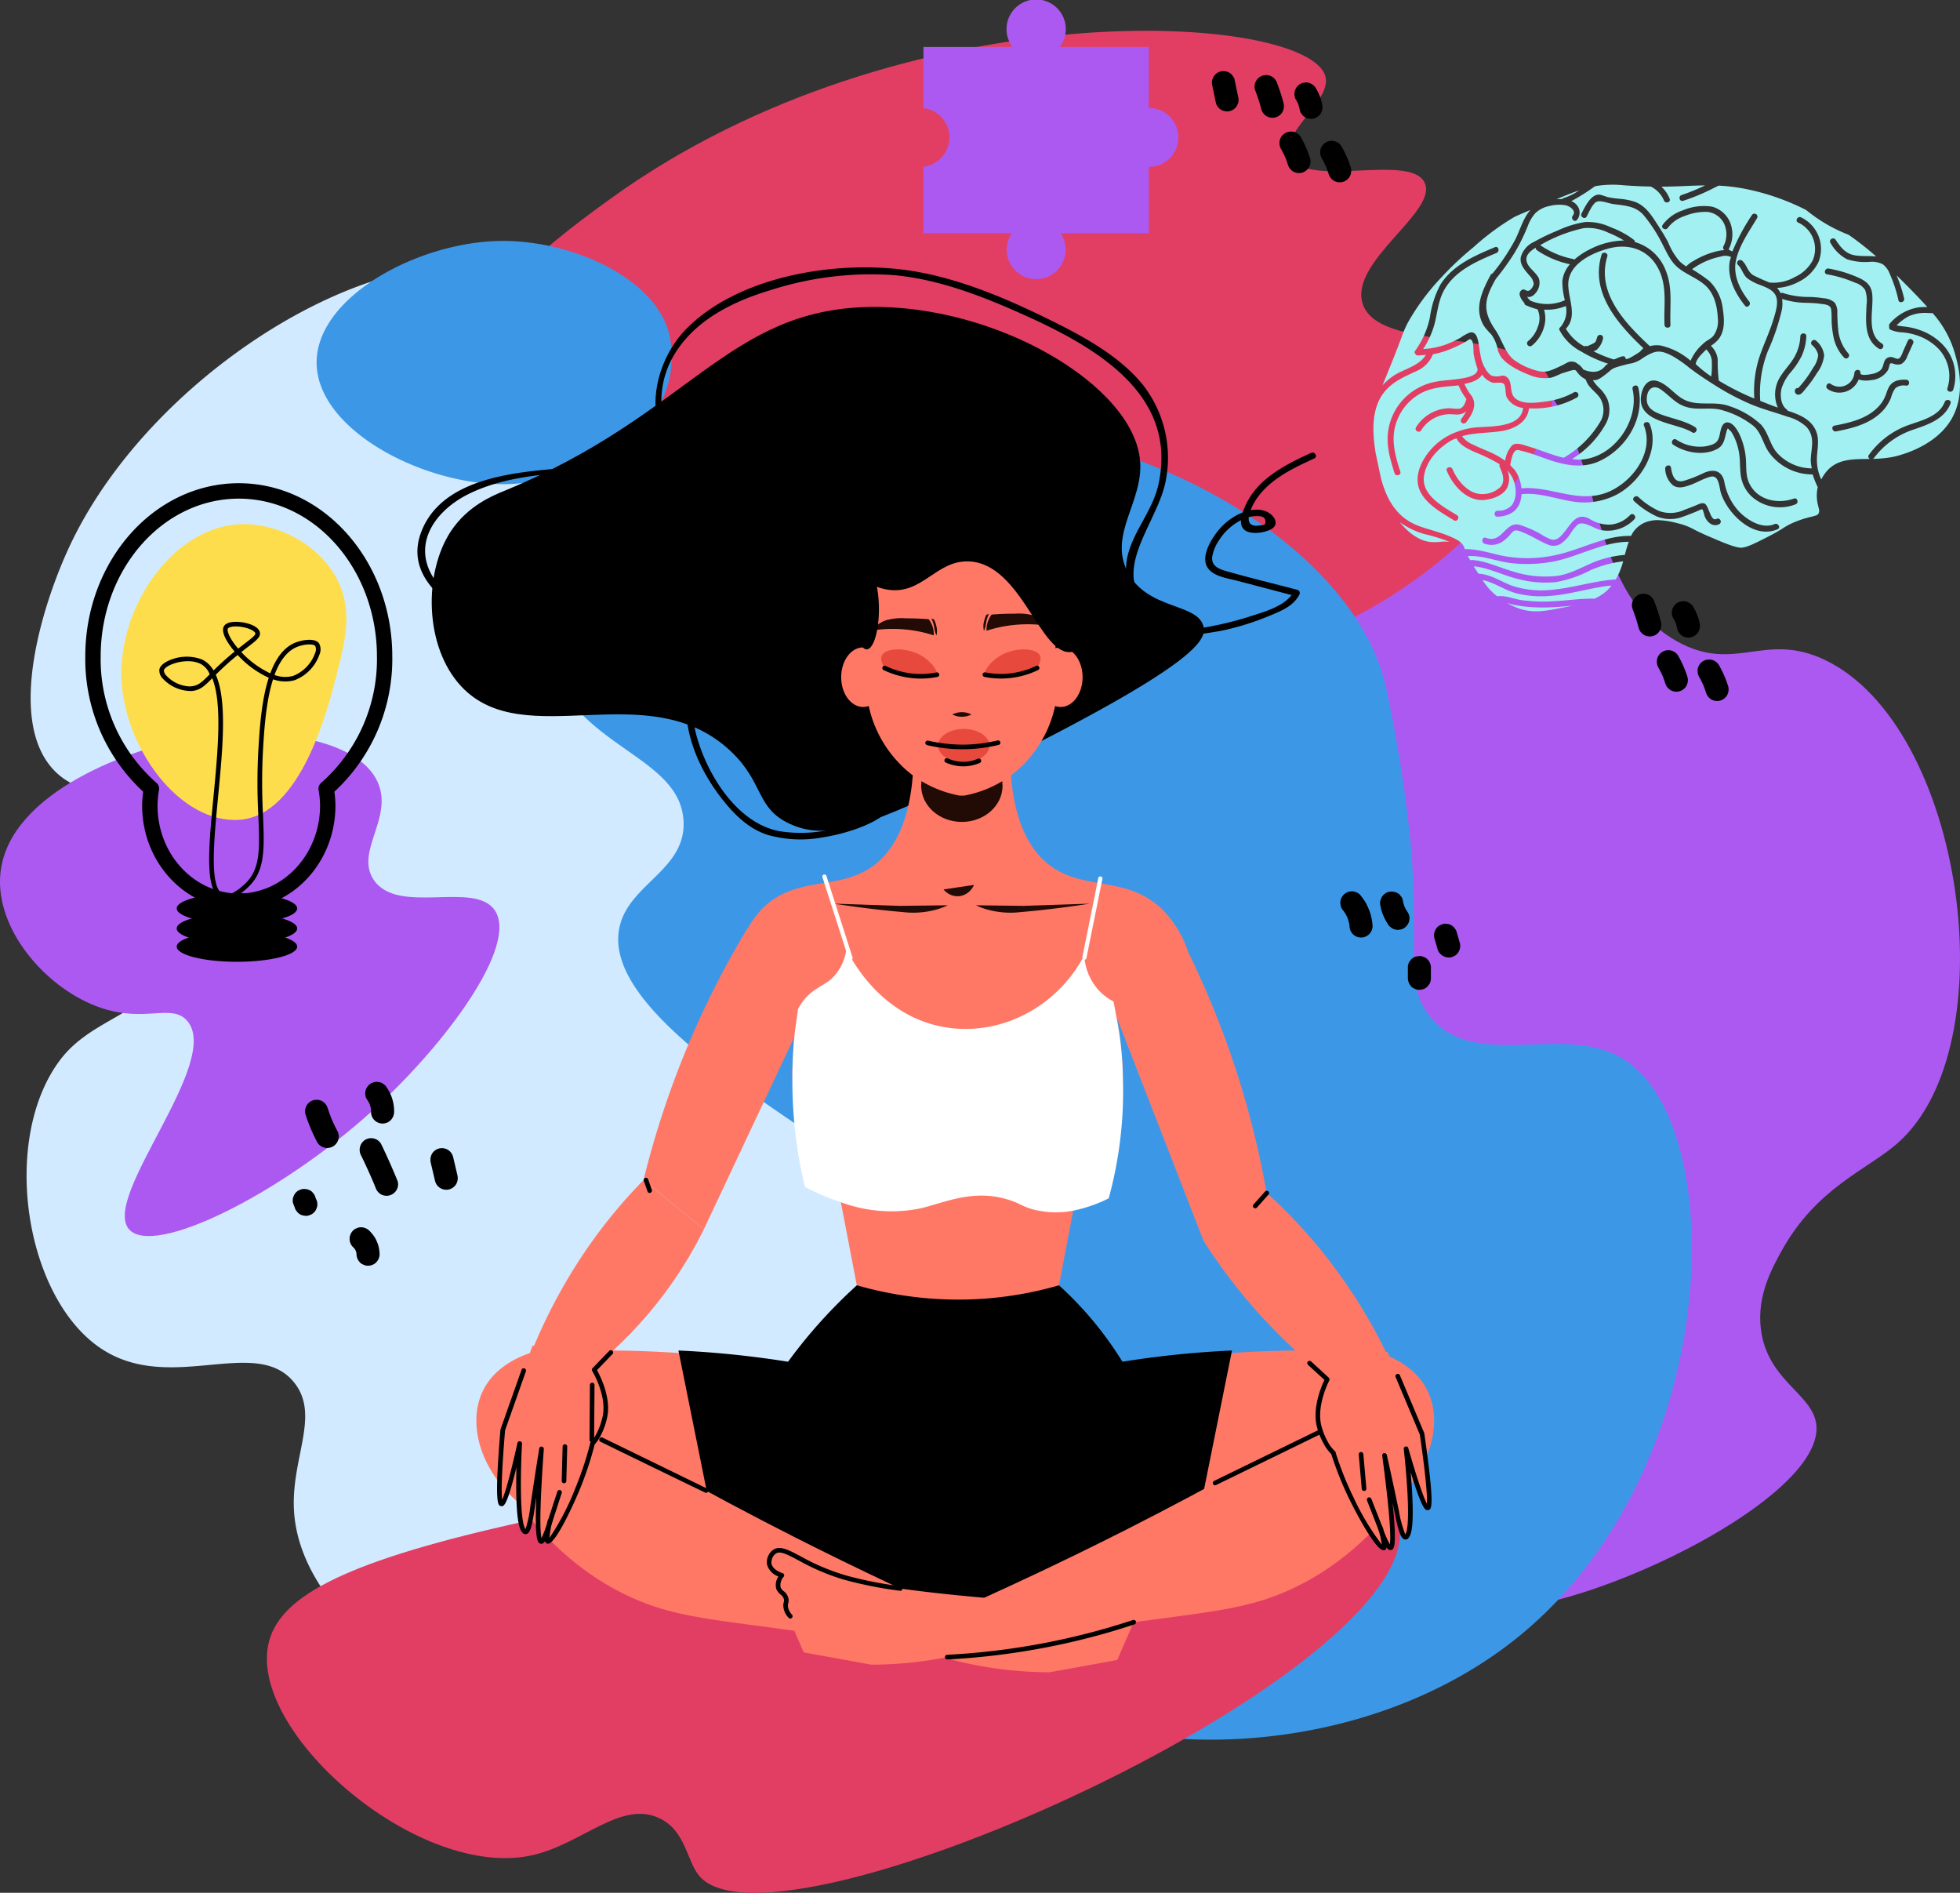 <svg xmlns="http://www.w3.org/2000/svg" width="353.006" height="340.829" viewBox="0 0 353.006 340.829">
  <rect x="0" y="0" width="353.006" height="340.829" fill="#333333" stroke="none"/>
  <g id="_24" data-name="24" transform="translate(1108.745 -2283.522)">
    <g id="_x31_3" transform="translate(-1108.745 2289.066)">
      <g id="Grupo_1155021" data-name="Grupo 1155021" transform="translate(0 0)">
        <path id="Trazado_991617" data-name="Trazado 991617" d="M481.358,353.8c-3.5-4.9,8.942-14.065,12.829-39.722,1.386-9.142,2.827-20.091-3.044-25.746-6.769-6.52-19.836-1.22-28.873.188-34.966,5.439-91.641-34.688-91.492-78.186.178-51.758,77.726-74.205,91.492-78.186,16.842-4.868,24.05-3.077,28.64-.5,17.707,9.962,10.506,39.589,29.3,50.106,10.472,5.854,15.717-1.807,26.578,3.321,25.131,11.87,33.153,69.532,13.139,87.079-5.45,4.779-14.542,7.956-20.851,19.359-1.8,3.243-4.48,8.155-3.737,14.12,1.148,9.22,9.2,11.565,9.962,17.025C547.48,338.2,488.421,363.684,481.358,353.8Z" transform="translate(-218.193 -71.826)" fill="#ac59f1"/>
        <path id="Trazado_991618" data-name="Trazado 991618" d="M453.854,230.383c-23.556,13.084-11.681,46.02-40.094,60.335-19.065,9.608-49.43,13.854-58.777.687-7.806-10.994,16.776-25.713,18.683-61.022.981-18.151-4.84-21.394-2.073-35.731,4.435-23,23.811-37.388,35.293-45.676,52.906-38.181,125.6-33.485,128.724-22.009,1.214,4.48-8.471,10.2-6.231,14.531,2.95,5.7,21.438-.737,24.083,4.568,2.556,5.123-13.233,14-11.21,21.594,2.528,9.469,29.25,4.114,33.635,13.7,4.707,10.284-17.99,39.883-49.973,48.892C491.935,239.835,475.841,218.17,453.854,230.383Z" transform="translate(-296.9 -118.757)" fill="#e23e64"/>
        <path id="Trazado_991619" data-name="Trazado 991619" d="M553.958,237.694c8.3,10.5,24.87.676,35.709,8.3,18.4,12.94,16.864,73.707-19.515,103.394-32.648,26.644-86.818,22.913-101.726.438-10.783-16.255,6.154-32.654-4.857-47.39-21.206-28.374-91.187,4.3-107.591-20.84-2.134-3.265-6.27-11.975,5.866-40.875,11.038-26.278,43.708-108.168,106.588-109.1,32.393-.482,71.45,20.5,77.643,46.636a250.408,250.408,0,0,1,4.679,30.192C552.012,226.667,549.59,232.155,553.958,237.694Z" transform="translate(-296.521 -60.339)" fill="#3c98e7"/>
        <path id="Trazado_991620" data-name="Trazado 991620" d="M481.47,332.073c.3,4,85.709-6.741,93.548,17.048a10.33,10.33,0,0,1,.532,3.3c.294,26.14-68.174,60.833-124.622,45.355-22.691-6.22-57.18-24.321-58.638-47.018-.615-9.563,4.807-17.308,0-23.251-6.847-8.465-22.037,2.04-34.456-5.9-14.093-9.014-18.517-37.893-7.623-52.224,6.049-7.961,16.593-8.028,20.485-18.273,2.816-7.418,2.473-17.413-2.766-23.806-5.921-7.224-13.444-4.413-18.822-9.968-8.743-9.02-2.079-30.076,2.766-40.415,16.05-34.234,63.766-61.017,85.26-46.508,15.795,10.661-14.569,53.288,6.093,75.852,7.484,8.177,18.716,11.016,19.21,20.141.477,8.787-9.724,11.265-11.509,19.027-5.439,23.639,76.65,54.308,72.348,72.071C520.439,329.24,481.271,329.379,481.47,332.073Z" transform="translate(-339.33 -84.133)" fill="#d2eaff"/>
        <path id="Trazado_991621" data-name="Trazado 991621" d="M410.53,167.922c4.3,6.531,18.09.166,21.8,5.477,4.408,6.3-8.77,24.216-22.214,36.335-16.565,14.935-39.157,26.156-43.6,21.178-5.167-5.788,17.02-30.364,10.378-37.638-2.783-3.049-7.451.416-15.362-2.223-9.43-3.143-18.522-13.3-18.273-23.124.383-14.963,22.3-23.19,33.635-25.347,12.823-2.445,30.841-.687,34.467,7.989C414.023,156.923,407.209,162.877,410.53,167.922Z" transform="translate(-343.255 -15.083)" fill="#ac59f1"/>
        <path id="Trazado_991622" data-name="Trazado 991622" d="M417.069,142.46a18.547,18.547,0,0,1-1.109,11.348c-.488,1.1-2.068,4.374-6.919,8.028-1.8,1.353-10.505,7.628-22.248,7.545-14.52-.105-33.247-9.935-33.252-21.9-.011-11.836,18.3-21.754,33.252-21.9C399.362,125.462,414.624,132.193,417.069,142.46Z" transform="translate(-296.517 -87.743)" fill="#3c98e7"/>
        <path id="Trazado_991623" data-name="Trazado 991623" d="M555.738,177.993c6.913,26.478-112.209,80.559-125.964,64.06-2.251-2.7-2.412-8.161-7.213-10.389-6.9-3.21-13.926,4.674-22.791,6.68-20.341,4.6-50.777-21.693-47.617-37.787,1.641-8.344,12.457-14.664,43.553-21.716C446.8,167.244,549.568,154.36,555.738,177.993Z" transform="translate(-303.856 90.16)" fill="#e23e64"/>
      </g>
      <g id="Grupo_1155062" data-name="Grupo 1155062" transform="translate(75.176 42.598)">
        <path id="Trazado_991624" data-name="Trazado 991624" d="M496.293,185.321c.549,2.445-1.43,7-40.022,26.018-20.2,9.946-27.714,12.668-34.605,9.414-6.048-2.855-4.535-7.362-10.517-13.012-14.852-14.015-37.2.521-48.582-11.725-6.664-7.168-6.758-20.5-1.8-27.958,3.049-4.585,7.656-6.42,9.552-7.2,33.341-13.66,40.11-32.626,65.746-33.125,22.907-.444,47.683,14.12,48.8,27.736.6,7.318-5.682,13.117-2.3,19.881C486.092,182.388,495.317,180.963,496.293,185.321Z" transform="translate(-354.701 -120.601)"/>
        <g id="Grupo_1155057" data-name="Grupo 1155057" transform="translate(10.618 49.507)">
          <path id="Trazado_991625" data-name="Trazado 991625" d="M449.038,178.822q-40.931-.241-81.856-.488a17.814,17.814,0,0,1,4.812-9.425c6.082-5.888,13.727-2.977,19.9-7.6,3.26-2.445,6.714-7.362,7.157-18.228.421-.022.832-.055,1.242-.089q3.75-.258,7.479-.521,3.726.266,7.468.521c.421.033.82.072,1.242.089.455,10.866,3.892,15.784,7.163,18.228,6.137,4.59,13.511,1.8,19.886,7.6A19.265,19.265,0,0,1,449.038,178.822Z" transform="translate(-320.326 -103.113)" fill="#ff7866"/>
          <path id="Trazado_991626" data-name="Trazado 991626" d="M387.839,148.621c0,3.6-3.282,6.52-7.329,6.52s-7.329-2.916-7.329-6.52,3.282-6.52,7.329-6.52S387.839,145.023,387.839,148.621Z" transform="translate(-293.067 -104.789)" fill="#210b04"/>
          <path id="Trazado_991627" data-name="Trazado 991627" d="M388.385,135.372a35.035,35.035,0,0,0-4.291.222,14.3,14.3,0,0,0-12.629,14.2v14.725A21.4,21.4,0,0,0,379.16,177.1a20.465,20.465,0,0,0,8.776,3.886c.128,0,.255-.006.382-.011s.25.011.383.011a20.464,20.464,0,0,0,8.776-3.886,21.4,21.4,0,0,0,7.695-12.585V149.792a14.293,14.293,0,0,0-12.629-14.2A34.5,34.5,0,0,0,388.385,135.372Z" transform="translate(-300.865 -135.371)" fill="#ff7866"/>
          <g id="Grupo_1155022" data-name="Grupo 1155022" transform="translate(65.705 18.922)">
            <ellipse id="Elipse_11825" data-name="Elipse 11825" cx="3.958" cy="5.367" rx="3.958" ry="5.367" fill="#ff7866"/>
            <path id="Trazado_991628" data-name="Trazado 991628" d="M384.914,144.151c0,2.966-1.774,5.367-3.958,5.367s-3.958-2.4-3.958-5.367,1.774-5.367,3.958-5.367S384.914,141.184,384.914,144.151Z" transform="translate(-341.433 -138.784)" fill="#ff7866"/>
          </g>
          <path id="Trazado_991629" data-name="Trazado 991629" d="M374.193,141.3a3.8,3.8,0,0,1,3.437,0,3.439,3.439,0,0,1-1.719.41A3.577,3.577,0,0,1,374.193,141.3Z" transform="translate(-288.469 -110.301)" fill="#210b04"/>
          <path id="Trazado_991630" data-name="Trazado 991630" d="M422.895,149.94a1.444,1.444,0,0,1,.931.288,1.659,1.659,0,0,1,.41,1.863h-54.9a1.331,1.331,0,0,1,1.452-1.863,46.55,46.55,0,0,1,16.865-1.452c3.171.333,4,.793,7.5.959,6.237.3,8.959-.881,14.043-1.22A42.03,42.03,0,0,1,422.895,149.94Z" transform="translate(-310.998 -76.033)" fill="#fff"/>
          <g id="Grupo_1155023" data-name="Grupo 1155023" transform="translate(64.391 61.694)">
            <path id="Trazado_991631" data-name="Trazado 991631" d="M373.91,147.314a3.215,3.215,0,0,0,3.138,1.164,3.383,3.383,0,0,0,2.329-1.979Z" transform="translate(-354.146 -146.499)" fill="#210b04"/>
            <path id="Trazado_991632" data-name="Trazado 991632" d="M374.959,147.4a14.077,14.077,0,0,0,1.8.7,15.724,15.724,0,0,0,6.337.521c5.544-.466,10.661-1.242,12.385-1.513q-5.963.2-11.919.4Z" transform="translate(-349.379 -143.736)" fill="#210b04"/>
            <path id="Trazado_991633" data-name="Trazado 991633" d="M390.869,147.4a14.076,14.076,0,0,1-1.8.7,15.724,15.724,0,0,1-6.337.521c-5.544-.466-10.661-1.242-12.385-1.513q5.962.2,11.919.4Z" transform="translate(-370.345 -143.736)" fill="#210b04"/>
          </g>
          <path id="Trazado_991634" data-name="Trazado 991634" d="M441.912,255.486a101.049,101.049,0,0,1-22.78,6.486,102.1,102.1,0,0,1-13.782,1.308c-.15-2.362-.9-2.362-1.109,0a102.849,102.849,0,0,1-36.562-7.795,71.622,71.622,0,0,1,9.2-29.117,68.029,68.029,0,0,1,9.707-12.923l-2.866-14.935c-1.053-5.533-2.112-11.116-3.215-16.648a12.01,12.01,0,0,1-5.533-5.732c0-1.558.05-3.116.15-4.779a55.917,55.917,0,0,1,.654-6.037,12.719,12.719,0,0,1,1.259-1.608c-.1-.4-.15-.854-.25-1.258-.455-2.362-.9-4.679-1.358-7.091a22.239,22.239,0,0,1,6.991-5.483c10.057-5.028,20.618-.15,22.281.654,1.863-.8,12.424-5.682,22.53-.654a21.956,21.956,0,0,1,6.941,5.483c-.455,2.362-.9,4.679-1.358,6.991-.1.5-.15.9-.25,1.358.2.249.455.5.654.754a50.864,50.864,0,0,1,1,6.486,49.37,49.37,0,0,1,.3,5.383,12.071,12.071,0,0,1-5.433,5.533c-1.208,6.037-2.362,12.119-3.52,18.156q-1.281,6.711-2.567,13.427a68.638,68.638,0,0,1,9.707,12.923A70.889,70.889,0,0,1,441.912,255.486Z" transform="translate(-318.068 -79.665)" fill="#ff7866"/>
          <path id="Trazado_991635" data-name="Trazado 991635" d="M375.027,202.676q-5.43-4.432-10.866-8.859A162.84,162.84,0,0,1,375.715,161.7c2.29-4.729,4.679-9.087,7.085-13.073a10.494,10.494,0,0,1,10.55,1.319,10.215,10.215,0,0,1,3.526,6.309Q385.957,179.469,375.027,202.676Z" transform="translate(-334.054 -78.973)" fill="#ff7866"/>
          <path id="Trazado_991636" data-name="Trazado 991636" d="M397.591,203.648q5.73-4.041,11.454-8.083a162.539,162.539,0,0,0-9.3-32.842c-1.957-4.879-4.042-9.386-6.165-13.533a10.472,10.472,0,0,0-10.617.588A10.262,10.262,0,0,0,379,155.826Q388.3,179.742,397.591,203.648Z" transform="translate(-266.617 -77.86)" fill="#ff7866"/>
          <path id="Trazado_991637" data-name="Trazado 991637" d="M384.671,142.2a27.151,27.151,0,0,1-5.45,1.452c-1.868.3-3.548.543-3.9-.116-.41-.765,1.053-2.55,2.65-3.515,2.628-1.591,6.52-1.513,7.212-.039C385.336,140.318,385.436,140.972,384.671,142.2Z" transform="translate(-283.673 -119.566)" fill="#e8493d"/>
          <g id="Grupo_1155024" data-name="Grupo 1155024" transform="translate(91.166 22.212)">
            <path id="Trazado_991638" data-name="Trazado 991638" d="M378.481,141.7a15.257,15.257,0,0,1-2.971-.3.415.415,0,0,1-.327-.488.437.437,0,0,1,.488-.327,14.485,14.485,0,0,0,2.783.283,14.845,14.845,0,0,0,6.365-1.447.415.415,0,1,1,.36.748A15.523,15.523,0,0,1,378.481,141.7Z" transform="translate(-375.174 -139.377)"/>
          </g>
          <path id="Trazado_991639" data-name="Trazado 991639" d="M372.5,142.2a27.051,27.051,0,0,0,5.45,1.452c1.874.3,3.548.543,3.9-.116.41-.765-1.054-2.55-2.65-3.515-2.628-1.591-6.52-1.513-7.212-.039C371.835,140.318,371.735,140.972,372.5,142.2Z" transform="translate(-298.973 -119.566)" fill="#e8493d"/>
          <g id="Grupo_1155025" data-name="Grupo 1155025" transform="translate(73.113 22.221)">
            <path id="Trazado_991640" data-name="Trazado 991640" d="M378.858,141.7a15.638,15.638,0,0,1-6.7-1.53.409.409,0,0,1-.194-.554.422.422,0,0,1,.555-.194,14.826,14.826,0,0,0,6.348,1.447,14.655,14.655,0,0,0,2.811-.283.43.43,0,0,1,.488.327.407.407,0,0,1-.327.488,15.326,15.326,0,0,1-2.944.3A.071.071,0,0,0,378.858,141.7Z" transform="translate(-371.918 -139.379)"/>
          </g>
          <g id="Grupo_1155026" data-name="Grupo 1155026" transform="translate(91.328 12.857)">
            <path id="Trazado_991641" data-name="Trazado 991641" d="M386.537,139.9a24.046,24.046,0,0,0-6.054-.205,23.573,23.573,0,0,0-5.173,1.064,4.038,4.038,0,0,1,.061-.97,4.639,4.639,0,0,1,.854-1.94c1.68-.139,3.088-.166,4.119-.161a10.234,10.234,0,0,1,3.659.377A5.952,5.952,0,0,1,386.537,139.9Z" transform="translate(-374.749 -137.69)" fill="#210b04"/>
            <path id="Trazado_991642" data-name="Trazado 991642" d="M375.732,137.838a4.974,4.974,0,0,0-.41,1.175,3.214,3.214,0,0,0-.022,1.73,4.977,4.977,0,0,0,.371-1.342,5.673,5.673,0,0,1,.383-1.392c.061-.133.116-.238.15-.311Z" transform="translate(-375.204 -137.648)" fill="#210b04"/>
          </g>
          <g id="Grupo_1155027" data-name="Grupo 1155027" transform="translate(71.16 13.688)">
            <path id="Trazado_991643" data-name="Trazado 991643" d="M371.566,140.053a24.043,24.043,0,0,1,6.054-.205,23.573,23.573,0,0,1,5.172,1.064,4.025,4.025,0,0,0-.061-.97,4.633,4.633,0,0,0-.854-1.94c-1.68-.139-3.088-.166-4.119-.161a10.234,10.234,0,0,0-3.659.377A6.026,6.026,0,0,0,371.566,140.053Z" transform="translate(-371.566 -137.84)" fill="#210b04"/>
            <path id="Trazado_991644" data-name="Trazado 991644" d="M373.984,137.983a4.967,4.967,0,0,1,.41,1.175,3.214,3.214,0,0,1,.022,1.73,4.973,4.973,0,0,1-.371-1.342,5.575,5.575,0,0,0-.383-1.386c-.061-.133-.116-.238-.15-.31Z" transform="translate(-362.719 -137.794)" fill="#210b04"/>
          </g>
          <g id="Grupo_1155028" data-name="Grupo 1155028" transform="translate(0 145.523)">
            <path id="Trazado_991645" data-name="Trazado 991645" d="M368.053,190.344c-8.343-5.9-11.232-15.307-8.077-21.588,2.173-4.33,6.686-6.1,8.51-6.7a198.569,198.569,0,0,1,72.653,8.676q5.264,13.339,10.533,26.677-3.426,6.611-6.852,13.217c-3.559.327-10.955.443-17.857-4.014a25.177,25.177,0,0,1-4.014-3.227q-8.049-2.378-16.532-4.585C393.123,195.339,380.3,192.567,368.053,190.344Z" transform="translate(-358.73 -161.62)" fill="#ff7866"/>
            <path id="Trazado_991646" data-name="Trazado 991646" d="M417.753,212.764q-22.628-7.684-45.261-15.362-3.6-17.887-7.2-35.78a175.523,175.523,0,0,1,50.239,9.757c13.089,8.948,17.89,22.957,13.427,32.111C426.329,208.905,420.974,211.566,417.753,212.764Z" transform="translate(-328.896 -161.615)"/>
          </g>
          <g id="Grupo_1155029" data-name="Grupo 1155029" transform="translate(70.793 145.523)">
            <path id="Trazado_991647" data-name="Trazado 991647" d="M456.7,190.344c8.344-5.9,11.232-15.307,8.078-21.588-2.173-4.33-6.686-6.1-8.51-6.7a198.569,198.569,0,0,0-72.653,8.676q-5.264,13.339-10.533,26.677,3.426,6.611,6.852,13.217c3.559.327,10.955.443,17.857-4.014a25.176,25.176,0,0,0,4.014-3.227q8.049-2.378,16.532-4.585C431.629,195.339,444.452,192.567,456.7,190.344Z" transform="translate(-364.323 -161.62)" fill="#ff7866"/>
            <path id="Trazado_991648" data-name="Trazado 991648" d="M384.336,212.764Q406.963,205.08,429.6,197.4q3.6-17.887,7.2-35.78a175.522,175.522,0,0,0-50.239,9.757c-13.089,8.948-17.89,22.957-13.427,32.111C375.759,208.905,381.12,211.566,384.336,212.764Z" transform="translate(-371.5 -161.615)"/>
          </g>
          <g id="Grupo_1155031" data-name="Grupo 1155031" transform="translate(5.088 154.826)">
            <path id="Trazado_991649" data-name="Trazado 991649" d="M445.041,203.259q-.649,3.451-1.292,6.908c-3.992-.9-10.339-2.267-18.206-3.592-25.84-4.346-33.729-3.531-44.263-8.676-5.788-2.827-13.937-8.272-21.632-19.847q4.258-7.376,8.51-14.752c13.394,8.133,27.98,16.327,43.758,24.327C423.287,193.385,434.358,198.58,445.041,203.259Z" transform="translate(-359.648 -163.298)" fill="#ff7866"/>
            <g id="Grupo_1155030" data-name="Grupo 1155030" transform="translate(17.053 6.356)">
              <path id="Trazado_991650" data-name="Trazado 991650" d="M381.917,174.432c-.183-.044-18.96-9.2-18.96-9.2a.418.418,0,1,1,.372-.748l18.777,9.153a.418.418,0,0,1,.189.56A.425.425,0,0,1,381.917,174.432Z" transform="translate(-362.724 -164.444)"/>
            </g>
            <path id="Trazado_991651" data-name="Trazado 991651" d="M394.849,189.11a71,71,0,0,1-21.344-3.337q.507-4.358,1.02-8.71c20.828-1.835,28.224-3.892,30.286-5.671a13.463,13.463,0,0,1,4.5-2.456c1.186-.377,3.326-1.053,4.258-.205,1.458,1.32-1.425,6.536-1.7,7.024q-2.42,5.572-4.845,11.143Z" transform="translate(-296.683 -140.468)" fill="#ff7866"/>
          </g>
          <g id="Grupo_1155033" data-name="Grupo 1155033" transform="translate(52.012 153.463)">
            <path id="Trazado_991652" data-name="Trazado 991652" d="M373.866,203.007q.649,3.459,1.292,6.913c3.992-.9,10.339-2.267,18.206-3.592,25.84-4.346,33.729-3.531,44.263-8.676,5.788-2.827,13.937-8.272,21.632-19.847q-4.258-7.376-8.51-14.752c-13.394,8.133-27.98,16.327-43.758,24.327C395.62,193.133,384.549,198.323,373.866,203.007Z" transform="translate(-341.967 -163.052)" fill="#ff7866"/>
            <g id="Grupo_1155032" data-name="Grupo 1155032" transform="translate(80.625 6.35)">
              <path id="Trazado_991653" data-name="Trazado 991653" d="M383.071,174.185a.418.418,0,0,1-.183-.793l18.783-9.153a.414.414,0,0,1,.366.743l-18.783,9.153A.364.364,0,0,1,383.071,174.185Z" transform="translate(-382.655 -164.197)"/>
            </g>
            <path id="Trazado_991654" data-name="Trazado 991654" d="M387.238,188.861a71,71,0,0,0,21.344-3.337q-.507-4.358-1.02-8.71c-20.828-1.835-28.224-3.892-30.286-5.671a13.47,13.47,0,0,0-4.5-2.456c-1.186-.377-3.326-1.048-4.258-.205-1.458,1.319,1.425,6.536,1.7,7.024q2.42,5.572,4.845,11.143Z" transform="translate(-368.112 -140.224)" fill="#ff7866"/>
          </g>
          <path id="Trazado_991655" data-name="Trazado 991655" d="M430.15,174.361c-1.4,1.929-10.611,14.226-27.127,15.712-20.873,1.879-33.652-15.279-34.256-16.122a90.56,90.56,0,0,1,8.832-10.539q2.046-2.1,4.064-3.909a66.106,66.106,0,0,0,23.179,2.389,65.221,65.221,0,0,0,13.217-2.389c1.436,1.3,2.916,2.772,4.408,4.413A64.218,64.218,0,0,1,430.15,174.361Z" transform="translate(-313.124 -25.716)"/>
          <path id="Trazado_991656" data-name="Trazado 991656" d="M428.535,172.037a73.033,73.033,0,0,1-2.567,21.472,26.374,26.374,0,0,1-6.387,2.212,16.46,16.46,0,0,1-7.141-.2c-2.062-.554-2.517-1.159-4.524-1.763-6.337-2.012-11.565.554-15.889,1.558a26.2,26.2,0,0,1-14.281-1.109,42.207,42.207,0,0,1-6.487-2.766A81.527,81.527,0,0,1,369,171.826c0-1.558.05-3.116.15-4.779a55.9,55.9,0,0,1,.654-6.037c.05-.5.15-1.053.2-1.558a9.7,9.7,0,0,1,.8-1.308c1.7-2.34,3.642-2.816,5.156-4.1a8.785,8.785,0,0,0,2.766-5.466c.3.687,5.794,12.513,18.478,14.22,9.724,1.308,19.537-3.886,24.36-13.045a10.2,10.2,0,0,0,2.495,6.159,9.786,9.786,0,0,0,2.766,2.14c.15.7.3,1.408.4,2.112a61.069,61.069,0,0,1,1.3,11.875Z" transform="translate(-312.081 -75.372)" fill="#fff"/>
          <g id="Grupo_1155034" data-name="Grupo 1155034" transform="translate(62.315 59.815)">
            <path id="Trazado_991657" data-name="Trazado 991657" d="M375.057,161.594a.379.379,0,0,1-.36-.266q-2.353-7.335-4.707-14.675a.369.369,0,0,1,.244-.471.378.378,0,0,1,.471.244q2.353,7.335,4.707,14.675a.371.371,0,0,1-.244.471A.247.247,0,0,1,375.057,161.594Z" transform="translate(-369.97 -146.16)" fill="#fff"/>
          </g>
          <g id="Grupo_1155035" data-name="Grupo 1155035" transform="translate(109.135 60.169)">
            <path id="Trazado_991658" data-name="Trazado 991658" d="M378.794,161.22a.393.393,0,0,1-.371-.455l2.872-14.242a.382.382,0,0,1,.444-.294.371.371,0,0,1,.294.444l-2.872,14.242A.365.365,0,0,1,378.794,161.22Z" transform="translate(-378.416 -146.224)" fill="#fff"/>
          </g>
          <path id="Trazado_991659" data-name="Trazado 991659" d="M382.987,144.432c0,1.658-2.073,3-4.629,3s-4.629-1.342-4.629-3,2.073-3,4.629-3S382.987,142.775,382.987,144.432Z" transform="translate(-290.577 -107.825)" fill="#e8493d"/>
          <g id="Grupo_1155036" data-name="Grupo 1155036" transform="translate(84.298 38.863)">
            <path id="Trazado_991660" data-name="Trazado 991660" d="M377.319,143.862a7.77,7.77,0,0,1-3.138-.687.417.417,0,0,1-.205-.554.434.434,0,0,1,.554-.205,6.579,6.579,0,0,0,2.583.61,6.179,6.179,0,0,0,2.85-.543.419.419,0,1,1,.327.771A7.541,7.541,0,0,1,377.319,143.862Z" transform="translate(-373.936 -142.381)"/>
          </g>
          <g id="Grupo_1155037" data-name="Grupo 1155037" transform="translate(80.858 35.664)">
            <path id="Trazado_991661" data-name="Trazado 991661" d="M380.011,143.407a27.749,27.749,0,0,1-6.376-.743.424.424,0,0,1-.31-.5.43.43,0,0,1,.5-.31,28.712,28.712,0,0,0,6.509.721,27.229,27.229,0,0,0,6-.759.446.446,0,0,1,.5.31.422.422,0,0,1-.31.5,28.178,28.178,0,0,1-6.181.782Z" transform="translate(-373.315 -141.804)"/>
          </g>
          <g id="Grupo_1155038" data-name="Grupo 1155038" transform="translate(52.294 181.083)">
            <path id="Trazado_991662" data-name="Trazado 991662" d="M372.41,180.746a.416.416,0,0,1-.3-.133,3.329,3.329,0,0,1-.937-1.929,2.311,2.311,0,0,1,.061-.887,1.046,1.046,0,0,0,.033-.51,1.589,1.589,0,0,0-.6-.859,2.437,2.437,0,0,1-.787-1.042,2.7,2.7,0,0,1,.394-2.212,3.276,3.276,0,0,1-2.074-2.212,2.819,2.819,0,0,1,1.026-2.523c1.231-.937,2.766-.111,5.1,1.125a39.13,39.13,0,0,0,7.939,3.365c.565.161,2.628.737,5.522,1.292,1.514.288,3.016.521,4.468.7a.413.413,0,0,1,.36.46c-.028.227-.244.438-.46.36-1.475-.177-2.994-.416-4.518-.71-2.933-.56-5.029-1.142-5.6-1.3a39.95,39.95,0,0,1-8.1-3.437c-2.306-1.22-3.432-1.78-4.2-1.2a2,2,0,0,0-.715,1.735c.189,1.192,1.968,1.735,1.99,1.735a.424.424,0,0,1,.272.261.4.4,0,0,1-.05.377,2.282,2.282,0,0,0-.571,1.913,1.629,1.629,0,0,0,.549.687,2.263,2.263,0,0,1,.865,1.32,1.745,1.745,0,0,1-.033.854,1.62,1.62,0,0,0-.05.615,2.58,2.58,0,0,0,.721,1.452.412.412,0,0,1-.022.582A.356.356,0,0,1,372.41,180.746Z" transform="translate(-368.163 -168.034)"/>
          </g>
          <g id="Grupo_1155039" data-name="Grupo 1155039" transform="translate(84.393 194.034)">
            <path id="Trazado_991663" data-name="Trazado 991663" d="M374.369,177.488a.415.415,0,0,1-.416-.394.423.423,0,0,1,.394-.438,127.936,127.936,0,0,0,28.041-4.6c1.763-.5,3.592-1.053,5.427-1.658a.41.41,0,0,1,.527.266.421.421,0,0,1-.266.527c-1.852.6-3.687,1.17-5.461,1.669a128.943,128.943,0,0,1-28.224,4.635A.033.033,0,0,0,374.369,177.488Z" transform="translate(-373.953 -170.37)"/>
          </g>
          <g id="Grupo_1155047" data-name="Grupo 1155047" transform="translate(3.733 114.844)">
            <path id="Trazado_991664" data-name="Trazado 991664" d="M363.5,202.139q-1.83-1.73-3.67-3.459a96.484,96.484,0,0,1,15.922-33.158,93.657,93.657,0,0,1,8.1-9.436q5.43,4.432,10.866,8.859a74.627,74.627,0,0,1-16.737,22.176q-13.031,17.68-14.5,16.765C363.221,203.725,363.226,203.143,363.5,202.139Z" transform="translate(-357.475 -156.086)" fill="#ff7866"/>
            <g id="Grupo_1155046" data-name="Grupo 1155046" transform="translate(0 29.832)">
              <g id="Grupo_1155044" data-name="Grupo 1155044" transform="translate(0.42)">
                <g id="Grupo_1155040" data-name="Grupo 1155040">
                  <path id="Trazado_991665" data-name="Trazado 991665" d="M376.237,179.147a60.415,60.415,0,0,1-2.744,8.238c-1.8,4.33-4.568,9.569-5.25,9.308-.344-.133-.3-1.713,1.647-8.593q-2.079,8.723-2.9,8.61-1.122-.158.078-16.676c-.715,4.4-1.231,7.834-1.575,10.19-.288,1.968-.682,4.74-1.308,4.751-.255.006-.455-.432-.532-.6-1.126-2.45-.621-13.239-.521-15.3q-2.461,10.969-3.265,10.849-.873-.133.222-13.322l5.339-15.135q4.99.241,9.979.493Q375.821,170.559,376.237,179.147Z" transform="translate(-359.48 -161.467)" fill="#ff7866"/>
                  <path id="Trazado_991666" data-name="Trazado 991666" d="M365.47,176.536c-.8,1.691-1.469,2.489-1.985,2.406q-1.089-.175-1.336-5.538.142-5.281.288-10.567l.832-1.281c1.109,1.547,4.2,6.287,3.149,11.964A12.744,12.744,0,0,1,365.47,176.536Z" transform="translate(-347.349 -161.063)" fill="#ff7866"/>
                </g>
                <g id="Grupo_1155041" data-name="Grupo 1155041" transform="translate(8.609 25.965)">
                  <path id="Trazado_991667" data-name="Trazado 991667" d="M361.446,172.54c-.349-.094-.466-.327-.394-.549l1.8-5.55a.409.409,0,0,1,.527-.266.418.418,0,0,1,.266.527l-1.8,5.55A.428.428,0,0,1,361.446,172.54Z" transform="translate(-361.032 -166.151)"/>
                </g>
                <g id="Grupo_1155042" data-name="Grupo 1155042" transform="translate(11.219 17.73)">
                  <path id="Trazado_991668" data-name="Trazado 991668" d="M361.919,171.695a.421.421,0,0,1-.416-.427l.166-6.2a.417.417,0,0,1,.416-.4.421.421,0,0,1,.416.427l-.166,6.2A.421.421,0,0,1,361.919,171.695Z" transform="translate(-361.503 -164.665)"/>
                </g>
                <g id="Grupo_1155043" data-name="Grupo 1155043" transform="translate(16.225 6.647)">
                  <path id="Trazado_991669" data-name="Trazado 991669" d="M362.822,173.371a.42.42,0,0,1-.416-.421l.072-9.874a.416.416,0,0,1,.832.011l-.072,9.874A.411.411,0,0,1,362.822,173.371Z" transform="translate(-362.406 -162.666)"/>
                </g>
              </g>
              <g id="Grupo_1155045" data-name="Grupo 1155045" transform="translate(0 0.794)">
                <path id="Trazado_991670" data-name="Trazado 991670" d="M367.373,196.475c-.593-.078-1.236-.161-.9-8.382-.089.571-.161,1.081-.227,1.541-.51,3.493-.832,5.089-1.708,5.111-.527,0-.8-.582-.92-.837-.782-1.708-.832-6.936-.726-11.188-1.763,7.179-2.306,7.019-2.755,6.969-.582-.089-1.247-.188-.128-13.766.028-.111,3.8-10.777,3.8-10.777a.393.393,0,0,1,.532-.249.416.416,0,0,1,.25.532l-3.748,10.617c-.71,8.582-.66,11.5-.521,12.479.383-.815,1.186-3.227,2.75-10.184a.386.386,0,0,1,.46-.322.413.413,0,0,1,.36.432c-.31,6.121-.338,13.305.482,15.107a2.778,2.778,0,0,0,.144.277,19.805,19.805,0,0,0,.887-4.191c.344-2.317.854-5.771,1.591-10.317a.377.377,0,0,1,.46-.349.413.413,0,0,1,.366.444c-.854,11.8-.643,15.118-.416,16.016a16.991,16.991,0,0,0,1.131-3.171.418.418,0,0,1,.809.205,17.8,17.8,0,0,0-.51,2.944,45.177,45.177,0,0,0,4.613-8.837,60.312,60.312,0,0,0,2.711-8.133.563.563,0,0,1,.133-.338,6.973,6.973,0,0,0,1.269-1.99,12.08,12.08,0,0,0,.915-2.9c.565-3.531-1.685-7.434-1.946-7.867a.405.405,0,0,1,.061-.5l3.01-3.116a.412.412,0,0,1,.582-.011.407.407,0,0,1,.011.582L377.4,165.2c.6,1.081,2.439,4.74,1.9,8.144a12.51,12.51,0,0,1-.992,3.132,8.176,8.176,0,0,1-1.331,2.123,61.129,61.129,0,0,1-2.766,8.294c-.044.111-4.236,10.118-5.782,9.547a.561.561,0,0,1-.382-.46C367.81,196.353,367.594,196.475,367.373,196.475Z" transform="translate(-359.404 -161.61)"/>
              </g>
            </g>
          </g>
          <g id="Grupo_1155054" data-name="Grupo 1155054" transform="translate(130.974 117.178)">
            <path id="Trazado_991671" data-name="Trazado 991671" d="M416.8,201.263q1.73-1.838,3.454-3.67a96.46,96.46,0,0,0-17.862-32.149,93.627,93.627,0,0,0-8.648-8.937q-5.7,4.308-11.387,8.615a99.6,99.6,0,0,0,19.093,22.009Q415.511,204,416.921,203C417.171,202.832,417.127,202.25,416.8,201.263Z" transform="translate(-382.355 -156.507)" fill="#ff7866"/>
            <g id="Grupo_1155053" data-name="Grupo 1155053" transform="translate(18.678 28.595)">
              <g id="Grupo_1155051" data-name="Grupo 1155051" transform="translate(1.718)">
                <g id="Grupo_1155048" data-name="Grupo 1155048">
                  <path id="Trazado_991672" data-name="Trazado 991672" d="M386.734,179.949A60.44,60.44,0,0,0,389.961,188c2.051,4.219,5.134,9.28,5.8,8.981.333-.15.2-1.724-2.157-8.477q2.586,8.59,3.4,8.427,1.106-.224-1.07-16.637c.976,4.346,1.7,7.745,2.179,10.079.4,1.952.959,4.69,1.586,4.668.25-.006.427-.46.5-.638.976-2.511-.166-13.25-.388-15.3q3.11,10.8,3.9,10.633.865-.183-1.009-13.283-3.119-7.393-6.231-14.791l-9.935,1.081Q386.64,171.345,386.734,179.949Z" transform="translate(-383.734 -161.665)" fill="#ff7866"/>
                  <path id="Trazado_991673" data-name="Trazado 991673" d="M387.542,176.949q1.355,2.462,2.123,2.284,1.073-.241,1-5.61l-.915-10.533c-.3-.41-.6-.82-.909-1.231-1.015,1.608-3.82,6.525-2.434,12.13A12.868,12.868,0,0,0,387.542,176.949Z" transform="translate(-386.034 -160.788)" fill="#ff7866"/>
                </g>
                <g id="Grupo_1155049" data-name="Grupo 1155049" transform="translate(9.014 26.202)">
                  <path id="Trazado_991674" data-name="Trazado 991674" d="M390.205,172.654a.42.42,0,0,1-.388-.266l-2.129-5.433a.424.424,0,0,1,.239-.543.442.442,0,0,1,.543.238l2.129,5.428a.424.424,0,0,1-.238.543A.313.313,0,0,1,390.205,172.654Z" transform="translate(-387.66 -166.391)"/>
                </g>
                <g id="Grupo_1155050" data-name="Grupo 1155050" transform="translate(7.55 18.035)">
                  <path id="Trazado_991675" data-name="Trazado 991675" d="M388.356,171.931a.42.42,0,0,1-.416-.377l-.543-6.182a.421.421,0,0,1,.377-.455.431.431,0,0,1,.455.377l.543,6.182a.421.421,0,0,1-.377.455Z" transform="translate(-387.396 -164.918)"/>
                </g>
              </g>
              <g id="Grupo_1155052" data-name="Grupo 1155052" transform="translate(0 1.621)">
                <path id="Trazado_991676" data-name="Trazado 991676" d="M399.478,196.067c-1.685,0-6.132-9.12-6.181-9.208a61.033,61.033,0,0,1-3.249-8.116,7.97,7.97,0,0,1-1.464-2.046,12.608,12.608,0,0,1-1.175-3.066c-.743-3.349.87-7.124,1.408-8.238l-2.961-2.717a.424.424,0,0,1-.028-.588.429.429,0,0,1,.587-.028l3.188,2.927a.431.431,0,0,1,.088.5c-.233.449-2.24,4.5-1.475,7.967a11.914,11.914,0,0,0,1.087,2.844,6.665,6.665,0,0,0,1.386,1.907.429.429,0,0,1,.161.333,58.282,58.282,0,0,0,3.182,7.961,45.354,45.354,0,0,0,5.128,8.549,17.172,17.172,0,0,0-.682-2.905.426.426,0,0,1,.272-.516.408.408,0,0,1,.521.255,18.12,18.12,0,0,0,1.319,3.11c.177-.915.188-4.241-1.364-15.967a.413.413,0,0,1,.344-.466.475.475,0,0,1,.477.322c1.009,4.491,1.724,7.911,2.179,10.084a20.543,20.543,0,0,0,1.159,4.252,1.985,1.985,0,0,0,.128-.288c.6-1.536.444-7.185-.41-15.107a.4.4,0,0,1,.333-.449.414.414,0,0,1,.482.294c1.968,6.841,2.911,9.2,3.349,10,.083-.987-.044-3.9-1.264-12.418l-4.369-10.384a.419.419,0,0,1,.771-.327l4.391,10.434c1.963,13.588,1.3,13.732.715,13.849-.482.072-.981.266-3.16-6.791.377,4.452.61,9.5-.05,11.2-.111.272-.355.893-.876.9-.882,0-1.3-1.6-1.99-4.951-.1-.477-.211-1.009-.333-1.586.826,8.188.194,8.321-.3,8.416-.261.067-.5-.033-.8-.455a.558.558,0,0,1-.349.477A.405.405,0,0,1,399.478,196.067Z" transform="translate(-385.724 -161.957)"/>
              </g>
            </g>
          </g>
          <g id="Grupo_1155055" data-name="Grupo 1155055" transform="translate(30.131 114.419)">
            <path id="Trazado_991677" data-name="Trazado 991677" d="M365.245,158.751a.409.409,0,0,1-.388-.283l-.665-1.9a.408.408,0,0,1,.255-.527.4.4,0,0,1,.527.255l.665,1.9a.426.426,0,0,1-.393.554Z" transform="translate(-364.165 -156.009)"/>
          </g>
          <g id="Grupo_1155056" data-name="Grupo 1155056" transform="translate(139.859 116.76)">
            <path id="Trazado_991678" data-name="Trazado 991678" d="M384.375,159.6a.419.419,0,0,1-.31-.693l2.085-2.334a.413.413,0,0,1,.588-.033.408.408,0,0,1,.033.582l-2.085,2.334A.411.411,0,0,1,384.375,159.6Z" transform="translate(-383.958 -156.432)"/>
          </g>
        </g>
        <path id="Trazado_991679" data-name="Trazado 991679" d="M375.444,143.48c0,4-.992,7.246-2.217,7.246s-2.218-3.243-2.218-7.246.992-7.246,2.218-7.246S375.444,139.477,375.444,143.48Z" transform="translate(-292.319 -81.942)"/>
        <path id="Trazado_991680" data-name="Trazado 991680" d="M417.883,138.576c4.518,6.486.05,19.321-5.089,20.28-5.716,1.064-9-15.889-18.578-16.283-5.96-.244-8.388,6.076-14.653,5.084-5.145-.809-9.879-6.071-9.015-9.081,1.092-3.786,10.994-4,23.667-4C407.71,134.585,414.6,133.87,417.883,138.576Z" transform="translate(-294.875 -89.623)"/>
        <g id="Grupo_1155058" data-name="Grupo 1155058" transform="translate(42.879)">
          <path id="Trazado_991681" data-name="Trazado 991681" d="M454.874,188.777c-9.752-6.714.227-15.967,1.619-24.138a21.315,21.315,0,0,0-4.136-17.02c-4.3-5.322-10.982-8.876-17.009-11.836-7.44-3.659-15.362-7.03-23.55-8.521-13.067-2.384-31.6.266-41.474,10.035-7.629,7.545-8.771,22.22,3.16,26.173.715.238,1.02-.887.31-1.12-8.51-2.822-10.129-12.823-6.021-19.919,3.726-6.442,10.694-9.857,17.563-11.908a59.026,59.026,0,0,1,22.2-2.678c7.917.743,15.479,3.631,22.686,6.841,12.873,5.732,28.668,14.292,24.881,30.979-1.114,4.917-5.017,8.837-5.721,13.8a10.643,10.643,0,0,0,4.9,10.317c.615.421,1.2-.587.587-1.009Z" transform="translate(-364.55 -126.441)"/>
        </g>
        <g id="Grupo_1155059" data-name="Grupo 1155059" transform="translate(36.216 58.888)">
          <path id="Trazado_991682" data-name="Trazado 991682" d="M412.463,171.208c1.214,4.435-5.982,6.819-9.075,7.706a24.48,24.48,0,0,1-11,.793c-7.268-1.331-12.446-9.269-14.581-15.872a20.756,20.756,0,0,1-.721-10.711c.532-2.534,1.691-5.256,1.109-7.883-.543-2.434-2.439-3.665-4.529-4.74a40.3,40.3,0,0,0-9.591-3.421c-.732-.166-1.042.959-.31,1.12,3.848.865,8.615,2.145,11.681,4.751,3.593,3.055.466,8.515.128,12.391-.6,6.919,2.506,13.7,6.764,18.982,2.112,2.622,4.574,4.973,7.839,6.032a21.751,21.751,0,0,0,9.852.477c4.374-.66,15.324-3.5,13.561-9.935a.584.584,0,0,0-1.126.311Z" transform="translate(-363.348 -137.063)"/>
        </g>
        <g id="Grupo_1155060" data-name="Grupo 1155060" transform="translate(0 34.363)">
          <path id="Trazado_991683" data-name="Trazado 991683" d="M402.613,159.022c-5.361,10.506-21.056,6.852-29.9,3.72-4.818-1.7-10.262-4.119-13.067-8.654-3.8-6.154.482-11.975,6.1-14.852,8.565-4.391,19.881-3.942,29.25-4.507q16.731-1.014,33.5-.92a.583.583,0,0,0,0-1.164q-22.353-.091-44.651,1.724c-8.9.737-22.514,1.585-26.328,11.52-3.864,10.068,9.236,16.227,16.654,18.578,9.12,2.888,24.077,5.677,29.444-4.851.349-.671-.654-1.258-1-.593Z" transform="translate(-356.815 -132.639)"/>
        </g>
        <g id="Grupo_1155061" data-name="Grupo 1155061" transform="translate(129.53 33.336)">
          <path id="Trazado_991684" data-name="Trazado 991684" d="M381.325,171.489c1.807-6.237,9.974-5.943,15.079-7.141a49.88,49.88,0,0,0,8.039-2.622c1.979-.832,4.03-1.685,5.056-3.687a.589.589,0,0,0-.349-.854c-4.252-1.12-8.538-2.145-12.762-3.354-1.292-.371-2.772-.87-2.589-2.578a7.249,7.249,0,0,1,1.164-2.894,10.292,10.292,0,0,1,4.291-3.853,5.837,5.837,0,0,1,2.589-.6c.787.017,1.464.089,1.536.9s-.36.687-1.1.793c-3.432.482-1.4-3.515-.377-4.962,2.478-3.5,6.5-5.367,10.284-7.113.676-.316.089-1.32-.588-1-4.607,2.129-9.652,4.618-11.831,9.519-.515,1.153-1.375,3.216-.227,4.285,1.125,1.042,3.953.593,5.089-.2,1.048-.732.571-1.852-.294-2.567-1.369-1.131-3.465-.926-5.006-.333a11.066,11.066,0,0,0-4.729,3.637c-1.059,1.4-2.467,3.77-1.951,5.616.621,2.218,3.742,2.572,5.566,3.049l10.633,2.794c-.116-.283-.233-.571-.349-.854-1.392,2.717-5.633,3.753-8.321,4.635a59.28,59.28,0,0,1-8.926,2.04c-4.491.732-9.619,2.14-11.044,7.052a.58.58,0,0,0,1.12.3Z" transform="translate(-380.179 -132.454)"/>
        </g>
      </g>
      <g id="Grupo_1155063" data-name="Grupo 1155063" transform="translate(241.392 154.952)">
        <path id="Trazado_991685" data-name="Trazado 991685" d="M387.408,150.261c.022.022-.089-.116-.194-.255a7.706,7.706,0,0,1,.954,1.624c-.072-.166-.139-.333-.211-.5a7.44,7.44,0,0,1,.521,1.885c-.022-.183-.05-.366-.072-.554.022.161.039.327.05.488a2.206,2.206,0,0,0,.61,1.469,2.12,2.12,0,0,0,1.469.61,2.082,2.082,0,0,0,2.079-2.079,9.248,9.248,0,0,0-.593-2.794,11.439,11.439,0,0,0-.687-1.469,11.246,11.246,0,0,0-.987-1.369,2.087,2.087,0,0,0-1.469-.61,2.082,2.082,0,0,0-2.079,2.079c.022.183.05.366.072.554a2.061,2.061,0,0,0,.538.92Z" transform="translate(-386.797 -146.707)"/>
      </g>
      <g id="Grupo_1155064" data-name="Grupo 1155064" transform="translate(248.559 154.974)">
        <path id="Trazado_991686" data-name="Trazado 991686" d="M388.164,149.339a6.737,6.737,0,0,0,.416,1.469,8.982,8.982,0,0,0,.926,1.791,1.512,1.512,0,0,0,.538.582,1.593,1.593,0,0,0,.71.371,1.573,1.573,0,0,0,.832.039,1.5,1.5,0,0,0,.771-.249,2.079,2.079,0,0,0,.953-1.242,2.048,2.048,0,0,0-.211-1.6,6.725,6.725,0,0,1-.7-1.247c.072.166.138.333.211.5a6.568,6.568,0,0,1-.432-1.513,1.622,1.622,0,0,0-.371-.71,1.5,1.5,0,0,0-.582-.532,2.335,2.335,0,0,0-1.6-.205,2.084,2.084,0,0,0-1.242.954c-.072.166-.139.333-.211.5a2,2,0,0,0-.005,1.1Z" transform="translate(-388.09 -146.711)"/>
      </g>
      <g id="Grupo_1155065" data-name="Grupo 1155065" transform="translate(258.277 160.773)">
        <path id="Trazado_991687" data-name="Trazado 991687" d="M389.917,150.4c.188.643.371,1.292.56,1.935a1.62,1.62,0,0,0,.371.71,2.13,2.13,0,0,0,2.179.743c.166-.072.333-.139.5-.211a2.106,2.106,0,0,0,.749-.748c.072-.166.138-.333.211-.5a2.071,2.071,0,0,0,0-1.1c-.189-.649-.372-1.292-.56-1.935a1.572,1.572,0,0,0-.372-.7,1.554,1.554,0,0,0-.582-.538,1.626,1.626,0,0,0-.776-.249,1.549,1.549,0,0,0-.826.039c-.166.072-.333.139-.5.211a2.074,2.074,0,0,0-.743.743c-.072.166-.139.333-.211.5a2.09,2.09,0,0,0,0,1.109Z" transform="translate(-389.843 -147.757)"/>
      </g>
      <g id="Grupo_1155066" data-name="Grupo 1155066" transform="translate(253.561 166.598)">
        <path id="Trazado_991688" data-name="Trazado 991688" d="M388.993,150.882v1.94a2.33,2.33,0,0,0,.6,1.475,1.564,1.564,0,0,0,.671.427,1.6,1.6,0,0,0,.8.177c.183-.028.366-.05.554-.072a2.06,2.06,0,0,0,.915-.532c.111-.139.216-.283.327-.421a2.065,2.065,0,0,0,.283-1.048v-1.94a1.6,1.6,0,0,0-.177-.8,1.558,1.558,0,0,0-.432-.671,1.515,1.515,0,0,0-.671-.427,1.6,1.6,0,0,0-.8-.177c-.183.022-.366.05-.555.072a2.093,2.093,0,0,0-.915.532c-.111.139-.216.283-.327.421a2.1,2.1,0,0,0-.277,1.048Z" transform="translate(-388.992 -148.808)"/>
      </g>
      <g id="Grupo_1155067" data-name="Grupo 1155067" transform="translate(54.939 192.481)">
        <path id="Trazado_991689" data-name="Trazado 991689" d="M353.244,156.107a31.061,31.061,0,0,0,2.14,5.067,2.081,2.081,0,0,0,3.592-2.1q-.582-1.1-1.07-2.24c.072.166.138.333.211.5q-.483-1.148-.865-2.328a2.2,2.2,0,0,0-.954-1.242,2.128,2.128,0,0,0-1.6-.211,2.079,2.079,0,0,0-1.452,2.556Z" transform="translate(-353.165 -153.477)"/>
      </g>
      <g id="Grupo_1155068" data-name="Grupo 1155068" transform="translate(65.788 189.264)">
        <path id="Trazado_991690" data-name="Trazado 991690" d="M355.4,156.022a5.786,5.786,0,0,1,.593,1.053c-.072-.166-.139-.333-.211-.5a5.866,5.866,0,0,1,.4,1.441c-.022-.183-.05-.371-.072-.554a5.61,5.61,0,0,1,.05.859,2.082,2.082,0,0,0,2.079,2.079,2.077,2.077,0,0,0,1.469-.61,2.2,2.2,0,0,0,.61-1.469,7.58,7.58,0,0,0-.322-2.312,7.475,7.475,0,0,0-1-2.09,1.555,1.555,0,0,0-.538-.582,1.593,1.593,0,0,0-.71-.371,2.1,2.1,0,0,0-1.6.211,2.079,2.079,0,0,0-.954,1.242,2.022,2.022,0,0,0,.2,1.6Z" transform="translate(-355.122 -152.896)"/>
      </g>
      <g id="Grupo_1155069" data-name="Grupo 1155069" transform="translate(64.789 199.404)">
        <path id="Trazado_991691" data-name="Trazado 991691" d="M355.2,157.851c.8,1.647,1.564,3.321,2.279,5.006-.072-.166-.138-.333-.211-.5.172.4.338.809.5,1.214a2.27,2.27,0,0,0,.954,1.242,2.128,2.128,0,0,0,1.6.211,2.105,2.105,0,0,0,1.242-.954,2.014,2.014,0,0,0,.211-1.6q-1.389-3.41-2.988-6.719a2.078,2.078,0,0,0-2.844-.743,2.13,2.13,0,0,0-.749,2.844Z" transform="translate(-354.942 -154.725)"/>
      </g>
      <g id="Grupo_1155070" data-name="Grupo 1155070" transform="translate(77.52 201.196)">
        <path id="Trazado_991692" data-name="Trazado 991692" d="M357.3,157.679c.261,1.109.521,2.223.787,3.332a2.079,2.079,0,0,0,3.8.5,2.233,2.233,0,0,0,.211-1.6c-.26-1.109-.521-2.223-.787-3.332a2.079,2.079,0,0,0-3.8-.5,2.27,2.27,0,0,0-.211,1.6Z" transform="translate(-357.238 -155.049)"/>
      </g>
      <g id="Grupo_1155071" data-name="Grupo 1155071" transform="translate(52.725 208.529)">
        <path id="Trazado_991693" data-name="Trazado 991693" d="M352.84,159.009c.094.233.183.46.277.693a1.623,1.623,0,0,0,.371.71,1.837,1.837,0,0,0,1.353.782,1.572,1.572,0,0,0,.832-.039c.166-.072.333-.139.5-.211a2.046,2.046,0,0,0,.743-.748c.072-.166.139-.333.211-.5a2.071,2.071,0,0,0,0-1.1c-.094-.233-.183-.46-.277-.693a1.621,1.621,0,0,0-.371-.71,1.642,1.642,0,0,0-.582-.538,2.324,2.324,0,0,0-1.6-.205c-.166.072-.333.139-.5.211a2.105,2.105,0,0,0-.749.748c-.072.166-.138.333-.211.493a2.091,2.091,0,0,0,0,1.109Z" transform="translate(-352.765 -156.371)"/>
      </g>
      <g id="Grupo_1155072" data-name="Grupo 1155072" transform="translate(62.971 215.446)">
        <path id="Trazado_991694" data-name="Trazado 991694" d="M355.22,161.179a4.052,4.052,0,0,1,.444.482c-.111-.139-.216-.283-.327-.421a4.142,4.142,0,0,1,.5.87c-.072-.166-.138-.333-.211-.5a4.183,4.183,0,0,1,.266.97c-.028-.183-.05-.366-.072-.554.017.144.028.294.033.438a2.146,2.146,0,0,0,.61,1.469,1.526,1.526,0,0,0,.671.432,1.6,1.6,0,0,0,.8.177,2.077,2.077,0,0,0,1.469-.61,2.135,2.135,0,0,0,.61-1.469,7.018,7.018,0,0,0-.166-1.314,6.5,6.5,0,0,0-.449-1.225,3.654,3.654,0,0,0-.394-.687,6.419,6.419,0,0,0-.848-1.009,2.17,2.17,0,0,0-1.469-.61,1.565,1.565,0,0,0-.8.177,1.527,1.527,0,0,0-.671.432,2.095,2.095,0,0,0-.005,2.949Z" transform="translate(-354.614 -157.619)"/>
      </g>
      <g id="Grupo_1155073" data-name="Grupo 1155073" transform="translate(218.272 7.245)">
        <path id="Trazado_991695" data-name="Trazado 991695" d="M382.7,122.7c.216,1.037.427,2.073.643,3.11a1.621,1.621,0,0,0,.371.71,1.837,1.837,0,0,0,1.353.782,1.572,1.572,0,0,0,.832-.039,2.1,2.1,0,0,0,1.242-.954c.072-.166.139-.333.211-.5a2.071,2.071,0,0,0,0-1.1c-.216-1.037-.427-2.073-.643-3.11a1.573,1.573,0,0,0-.371-.7,1.555,1.555,0,0,0-.582-.538,1.6,1.6,0,0,0-.771-.249,1.572,1.572,0,0,0-.832.039,2.106,2.106,0,0,0-1.242.954c-.072.166-.138.333-.211.5a2.07,2.07,0,0,0,0,1.1Z" transform="translate(-382.626 -120.064)"/>
      </g>
      <g id="Grupo_1155074" data-name="Grupo 1155074" transform="translate(225.936 7.968)">
        <path id="Trazado_991696" data-name="Trazado 991696" d="M384.1,122.831a31.55,31.55,0,0,1,1.142,3.531,2.079,2.079,0,0,0,2.556,1.453,2.1,2.1,0,0,0,1.242-.954,2.207,2.207,0,0,0,.211-1.6,31.561,31.561,0,0,0-1.142-3.531,1.622,1.622,0,0,0-.371-.71,1.555,1.555,0,0,0-.582-.538,2.128,2.128,0,0,0-1.6-.211,2.105,2.105,0,0,0-1.242.954,2.032,2.032,0,0,0-.211,1.608Z" transform="translate(-384.009 -120.194)"/>
      </g>
      <g id="Grupo_1155075" data-name="Grupo 1155075" transform="translate(233.141 9.313)">
        <path id="Trazado_991697" data-name="Trazado 991697" d="M385.583,123.563a6.621,6.621,0,0,1,.466.9c-.072-.166-.139-.333-.211-.5a6.992,6.992,0,0,1,.443,1.5,1.57,1.57,0,0,0,.372.7,1.6,1.6,0,0,0,.582.538,1.54,1.54,0,0,0,.77.244,1.572,1.572,0,0,0,.832-.039,2.105,2.105,0,0,0,1.242-.954c.072-.166.138-.333.21-.493a2.066,2.066,0,0,0,0-1.1,6.685,6.685,0,0,0-.349-1.264,9.982,9.982,0,0,0-.771-1.635,2.16,2.16,0,0,0-1.242-.954,1.555,1.555,0,0,0-.826-.039,1.494,1.494,0,0,0-.771.249,2.082,2.082,0,0,0-.749,2.838Z" transform="translate(-385.309 -120.437)"/>
      </g>
      <g id="Grupo_1155076" data-name="Grupo 1155076" transform="translate(230.439 18.152)">
        <path id="Trazado_991698" data-name="Trazado 991698" d="M385.1,125.15a17.324,17.324,0,0,1,.876,1.763c-.072-.166-.138-.333-.211-.5.216.51.4,1.031.571,1.563a2.183,2.183,0,0,0,.954,1.242,2.128,2.128,0,0,0,1.6.211,2.106,2.106,0,0,0,1.242-.954,2.132,2.132,0,0,0,.211-1.6,19.475,19.475,0,0,0-1.658-3.82,2.078,2.078,0,0,0-2.844-.743,2.079,2.079,0,0,0-.954,1.242,2.147,2.147,0,0,0,.211,1.6Z" transform="translate(-384.821 -122.031)"/>
      </g>
      <g id="Grupo_1155077" data-name="Grupo 1155077" transform="translate(237.777 19.814)">
        <path id="Trazado_991699" data-name="Trazado 991699" d="M386.418,125.451a17.426,17.426,0,0,1,.876,1.763c-.072-.166-.139-.333-.211-.5.216.51.4,1.031.571,1.563a2.185,2.185,0,0,0,.954,1.242,2.128,2.128,0,0,0,1.6.211,2.1,2.1,0,0,0,1.242-.954,2.131,2.131,0,0,0,.211-1.6,19.46,19.46,0,0,0-1.658-3.82,2.078,2.078,0,0,0-2.844-.743,2.1,2.1,0,0,0-.954,1.242,2.2,2.2,0,0,0,.211,1.6Z" transform="translate(-386.145 -122.331)"/>
      </g>
      <g id="Grupo_1155078" data-name="Grupo 1155078" transform="translate(293.905 101.367)">
        <path id="Trazado_991700" data-name="Trazado 991700" d="M396.358,139.678a31.564,31.564,0,0,1,1.142,3.531,2.162,2.162,0,0,0,.953,1.242,2.128,2.128,0,0,0,1.6.211,2.1,2.1,0,0,0,1.242-.954,2.18,2.18,0,0,0,.211-1.6,31.6,31.6,0,0,0-1.142-3.531,1.622,1.622,0,0,0-.371-.71,1.6,1.6,0,0,0-.582-.538,2.128,2.128,0,0,0-1.6-.211,2.106,2.106,0,0,0-1.242.954,2.051,2.051,0,0,0-.211,1.608Z" transform="translate(-396.269 -137.042)"/>
      </g>
      <g id="Grupo_1155079" data-name="Grupo 1155079" transform="translate(301.113 102.717)">
        <path id="Trazado_991701" data-name="Trazado 991701" d="M397.846,140.4a6.627,6.627,0,0,1,.466.9c-.072-.166-.138-.333-.211-.5a7.076,7.076,0,0,1,.443,1.5,1.622,1.622,0,0,0,.371.71,1.644,1.644,0,0,0,.582.538,1.624,1.624,0,0,0,.771.249,1.572,1.572,0,0,0,.832-.039,2.1,2.1,0,0,0,1.242-.954c.072-.166.139-.333.211-.493a2.071,2.071,0,0,0,0-1.1,6.685,6.685,0,0,0-.349-1.264,9.788,9.788,0,0,0-.771-1.635,2.161,2.161,0,0,0-1.242-.954,1.572,1.572,0,0,0-.832-.039,1.541,1.541,0,0,0-.771.244,2.069,2.069,0,0,0-.743,2.833Z" transform="translate(-397.569 -137.285)"/>
      </g>
      <g id="Grupo_1155080" data-name="Grupo 1155080" transform="translate(298.411 111.538)">
        <path id="Trazado_991702" data-name="Trazado 991702" d="M397.355,142a17.433,17.433,0,0,1,.876,1.763c-.072-.166-.138-.333-.211-.5.216.51.4,1.031.571,1.558a2.183,2.183,0,0,0,.954,1.242,2.127,2.127,0,0,0,1.6.211,2.106,2.106,0,0,0,1.242-.954,2.133,2.133,0,0,0,.21-1.6,19.448,19.448,0,0,0-1.658-3.82,2.078,2.078,0,0,0-2.844-.743,2.1,2.1,0,0,0-.954,1.242,2.212,2.212,0,0,0,.211,1.6Z" transform="translate(-397.082 -138.876)"/>
      </g>
      <g id="Grupo_1155081" data-name="Grupo 1155081" transform="translate(305.746 113.207)">
        <path id="Trazado_991703" data-name="Trazado 991703" d="M398.678,142.3a17.431,17.431,0,0,1,.876,1.763c-.072-.166-.139-.333-.211-.5.216.51.4,1.031.571,1.563a2.184,2.184,0,0,0,.953,1.242,2.128,2.128,0,0,0,1.6.211,2.1,2.1,0,0,0,1.242-.954,2.131,2.131,0,0,0,.211-1.6,19.461,19.461,0,0,0-1.658-3.82,2.143,2.143,0,0,0-1.242-.954,2.1,2.1,0,0,0-1.6.211,2.079,2.079,0,0,0-.954,1.242,2.2,2.2,0,0,0,.211,1.6Z" transform="translate(-398.405 -139.177)"/>
      </g>
    </g>
    <g id="Grupo_1155082" data-name="Grupo 1155082" transform="translate(-861.388 2316.785)">
      <path id="Trazado_991704" data-name="Trazado 991704" d="M331.818,137.038a19.459,19.459,0,0,1-7.146-.66c-2.489-.638-5.039-1.946-7.612-2.19.288.466.565.9.826,1.32,2.4.155,4.114,1.491,6.181,2.212a16.692,16.692,0,0,0,6.736.726c4-.294,7.861-1.652,11.842-1.891a13.313,13.313,0,0,0,1.33-3.265,20.92,20.92,0,0,0-6.015,1.663A21.011,21.011,0,0,1,331.818,137.038Z" transform="translate(-298.992 -65.482)" fill="#a3f0f3"/>
      <path id="Trazado_991705" data-name="Trazado 991705" d="M317.535,135.923c2.484.128,4.873,1.32,7.24,2a19.014,19.014,0,0,0,8.3.848c2.406-.394,4.513-1.652,6.747-2.556a19.345,19.345,0,0,1,5.322-1.209,24.521,24.521,0,0,1,.7-2.351c-4.7-.028-9.308,2.822-13.882,3.6a25.14,25.14,0,0,1-7.462.211c-2.539-.327-5.056-1.4-7.634-1.242.194.338.333.571.444.771C317.386,135.973,317.435,135.918,317.535,135.923Z" transform="translate(-299.855 -68.354)" fill="#a3f0f3"/>
      <path id="Trazado_991706" data-name="Trazado 991706" d="M326.324,135.4a31.576,31.576,0,0,1-5.017-.128c-.687-.078-1.364-.183-2.04-.327-.36-.078-.743-.194-1.12-.3a11.882,11.882,0,0,0,2.456,1.087c2.45.726,4.452.344,7.213-.205.749-.139,1.43-.272,2.1-.41C328.708,135.228,327.511,135.35,326.324,135.4Z" transform="translate(-294.052 -59.32)" fill="#a3f0f3"/>
      <path id="Trazado_991707" data-name="Trazado 991707" d="M324.33,137.508a28.612,28.612,0,0,0,5.638.211c2.517-.111,5.051-.521,7.573-.471a8.955,8.955,0,0,0,2.09-1.331,7.686,7.686,0,0,0,.937-1.031c-3.7.36-7.329,1.6-11.06,1.868a18.3,18.3,0,0,1-6.137-.488c-2.079-.566-3.925-1.957-6.026-2.367.189.283.355.532.482.7A11.4,11.4,0,0,0,320,136.832C321.425,136.6,322.928,137.3,324.33,137.508Z" transform="translate(-297.696 -62.715)" fill="#a3f0f3"/>
      <path id="Trazado_991708" data-name="Trazado 991708" d="M321.008,122.629a9.247,9.247,0,0,0,2.789-1.386c-1.015.349-2.273.848-4.047,1.58a9.185,9.185,0,0,1,1.031-.011A.418.418,0,0,1,321.008,122.629Z" transform="translate(-286.773 -120.223)" fill="#a3f0f3"/>
      <path id="Trazado_991709" data-name="Trazado 991709" d="M316.02,151.778c1.835-1.258,4.746-1.8,5.888-3.831a14.324,14.324,0,0,1-1.464.122.462.462,0,0,1-.421-.272.4.4,0,0,1-.05-.56,15.734,15.734,0,0,0,2.667-6.037,17.451,17.451,0,0,1,1.913-5.926c2.223-3.482,6.131-5.167,9.8-6.7.638-.266.915.771.288,1.037-3.631,1.519-7.695,3.265-9.591,6.969-.926,1.813-1.081,3.9-1.586,5.843a15.875,15.875,0,0,1-2.035,4.491,13.992,13.992,0,0,0,4.169-.848,20.131,20.131,0,0,0,2.578-1.2,7.075,7.075,0,0,1,1.7-.937c.948-.177,1.264.754,1.436,1.508.4,1.757.316,3.437,1.331,5.034a3.192,3.192,0,0,0,1.12,1.253,3.342,3.342,0,0,0,1.685.017,1.178,1.178,0,0,1,1.059.233c1.136.965.333,2.827,1.514,3.825,1.38,1.164,3.8.782,5.472.56a13.932,13.932,0,0,0,5.1-1.652.537.537,0,0,1,.543.926,16.082,16.082,0,0,1-8.66,1.957c-.255,2.5-2.628,3.72-4.906,4.091-2.373.383-4.845.255-7.141.926a4.6,4.6,0,0,0,2.068,1.558c.992.493,2.029.893,3.044,1.347a14.694,14.694,0,0,1,2.644,1.513,5.272,5.272,0,0,1,1.247-2.761c.776-.643,2.123-.05,2.96.194,2.112.615,4.18,1.541,6.331,2.035a18.105,18.105,0,0,0,6.447-6.248,4.129,4.129,0,0,0,.078-4.557c-.765-1.125-2.1-1.829-2.495-3.188-.227-.277-.477-.333-.732-.532-1.68-1.331-.255-1.746-3.737-.632a17.282,17.282,0,0,1-1.713.715,7.066,7.066,0,0,1-4.053-.488c-1.613-.61-4.03-1.774-5.067-3.238-.216-.31-.355-.671-.538-.992a6.851,6.851,0,0,0-1.231-3.06,12.455,12.455,0,0,1-1.258-1.441c-1.957-3.06-.4-6.4,1.153-9.264a.472.472,0,0,1,.338-.255,37.446,37.446,0,0,0,4.064-6.06c.9-1.735,1.425-3.9,2.766-5.378-1.591.665-2.667,1.125-3.044,1.347a45.584,45.584,0,0,0-7.246,5.383,55.379,55.379,0,0,0-5.727,5.383A41.027,41.027,0,0,0,318.753,142a17.375,17.375,0,0,0-1.209,2.761c-.416,1.1-1.07,2.866-2.378,6.071-.416,1.037-.759,1.868-1.07,2.617A11.186,11.186,0,0,1,316.02,151.778Z" transform="translate(-312.46 -117.328)" fill="#a3f0f3"/>
      <path id="Trazado_991710" data-name="Trazado 991710" d="M318.948,134.12a14.377,14.377,0,0,1-4.291-2.1c1.22,1.48,3.088,3.276,5.516,3.57a10.671,10.671,0,0,0,1.8-.033,9.074,9.074,0,0,1,1.647-.006A34.273,34.273,0,0,0,318.948,134.12Z" transform="translate(-309.91 -71.257)" fill="#a3f0f3"/>
      <path id="Trazado_991711" data-name="Trazado 991711" d="M393.828,152.721a17.9,17.9,0,0,1-.92-2.3,9.653,9.653,0,0,1-7.795-3.881c-1.214-1.652-1.408-3.848-3.166-5.084a16.036,16.036,0,0,0-5.816-2.728c-2.179-.416-4.285.227-6.425-.61-1.7-.665-2.694-2-4.152-3-1.519-1.037-2.534.155-2.522,1.769.011,1.569,1.22,2.212,2.484,2.7,2.023.776,4.4,1.159,6.243,2.328.582.371.044,1.3-.543.931-2.789-1.774-9.907-1.691-9.209-6.564.255-1.785,1.32-3.36,3.243-2.567,2,.82,3.1,2.833,5.222,3.537,2.434.8,4.989-.039,7.451.876a15.245,15.245,0,0,1,5.694,3.332c1.386,1.519,1.58,3.7,3.032,5.239a8.552,8.552,0,0,0,6.109,2.633,9.649,9.649,0,0,1-.188-1.281c-.033-2.123.948-4.219-.754-6.165a7.846,7.846,0,0,0-3.4-1.846c-2.223-.782-4.48-1.347-6.664-2.267a45.521,45.521,0,0,1-6.448-3.41c-1.636-1.031-3.16-2.046-4.635-3.171a22.168,22.168,0,0,0-2.955-2.057c-1.735-.92-2.656-1.064-3.92-.493a10.99,10.99,0,0,0-1.563.893,5.273,5.273,0,0,1-2.389.965c-3.87.965-2.589.787-4.718,2.273a4.355,4.355,0,0,1-1.009.6,2.867,2.867,0,0,1-.787.083,8.127,8.127,0,0,0,1.364,1.6,6.563,6.563,0,0,1,1.253,1.807,5.233,5.233,0,0,1-.4,4.635,17.175,17.175,0,0,1-5.971,6.143,9.96,9.96,0,0,0,1.076.122c6.159.061,11.166-6.886,9.824-12.69-.155-.671.881-.959,1.037-.283,1.258,5.439-2.123,11.038-7.107,13.278-2.722,1.22-5.66.787-8.41-.094-1.464-.466-2.883-1.048-4.358-1.486-.4-.122-.8-.233-1.209-.327-.5-.116-.737-.266-1.109.05-.521.444-.732,1.83-.876,2.495.266.421.66.682.931,1.07a6.6,6.6,0,0,1,1.076,3.154c5.056-.466,9.829,2.556,14.885.931,4.662-1.5,9.2-7.146,7.2-12.219-.255-.643.787-.926,1.037-.288,1.913,4.862-1.769,10.544-6.037,12.745a12.711,12.711,0,0,1-7.623,1.231c-3.138-.438-6.22-1.713-9.43-1.347a6.082,6.082,0,0,1-.211,1.264c-.565,1.94-2.212,2.711-4.119,2.789-.693.028-.693-1.048,0-1.075a3.289,3.289,0,0,0,2.6-1.015,4.026,4.026,0,0,0,.671-2.523,5.572,5.572,0,0,0-1.475-3.7,3.854,3.854,0,0,1-.1,3.188c-.748,1.314-2.556,1.951-3.975,2.1-3.188.333-5.732-2.545-6.847-5.233-.266-.638.776-.92,1.037-.288.854,2.062,2.85,4.468,5.278,4.474a4.765,4.765,0,0,0,3.376-1.314c.881-1.042.322-2.517-.172-3.592a.513.513,0,0,1,.006-.46,29.261,29.261,0,0,0-4.346-2.14c-1.2-.532-2.828-1.253-3.437-2.534-.255.111-.527.161-.782.3-2.389,1.325-4.607,3.642-5.062,6.431-.565,3.482,3.426,5.572,5.926,7.1.588.36.05,1.292-.543.931-2.267-1.4-5.433-3.1-6.315-5.821-.859-2.639.809-5.588,2.617-7.418a11.48,11.48,0,0,1,4.263-2.705,13.267,13.267,0,0,1,3.094-.759c2.6-.283,8.471.172,8.787-3.543a3.742,3.742,0,0,1-2.96-1.957c-.261-.582-.116-1.874-.46-2.312-.388-.493-1.5-.128-2.068-.277a3.55,3.55,0,0,1-1.885-1.441c-.56.981-1.951,1.436-3.182,1.669a9.425,9.425,0,0,0,1.342,2.223.453.453,0,0,1,.116.261,2.322,2.322,0,0,1,.2.449c.394,1.475-.471,2.811-1.314,3.936a.559.559,0,0,1-.737.194.548.548,0,0,1-.194-.737,9.566,9.566,0,0,0,.915-1.4c-1.042.887-2.118.493-3.171.532a6.127,6.127,0,0,0-4.945,2.894c-.36.588-1.292.05-.931-.543a7.23,7.23,0,0,1,4.651-3.276,6.827,6.827,0,0,1,1.425-.15,14.13,14.13,0,0,0,1.6.1c.854-.089,1.186-1.02,1.4-1.774a10.623,10.623,0,0,1-1.419-2.439c-2.617.261-5.067.311-7.279,1.7a9.513,9.513,0,0,0-4.18,5.854c-.643,2.722.15,5.378.97,7.967.211.66-.826.942-1.037.283-.765-2.417-1.508-4.9-1.164-7.462a10.573,10.573,0,0,1,2.977-6.071,10.808,10.808,0,0,1,5.727-2.96c1.3-.233,2.622-.283,3.931-.471.965-.139,3.543-.444,3.482-1.8a21.271,21.271,0,0,1-.687-2.55c-.105-.643.039-2.2-.4-2.644-.36-.36-.532-.017-1,.255-.36.205-.726.4-1.1.588a21.729,21.729,0,0,1-2.173.959,15.691,15.691,0,0,1-2.672.743,5.545,5.545,0,0,1-3.127,3.1c-1.968.931-3.825,1.691-5.328,3.343-2.689,2.955-2.506,7.39-1.874,11.332.116.543.222,1.053.36,1.685.233,1.109.432,2.057.627,2.938.992,3.714,2.772,6.974,6.647,8.466,1.857.715,3.825,1.114,5.66,1.9,1.125.482,2.456,1.031,2.766,2.323,2.456-.033,4.723.809,7.163,1.27a23.8,23.8,0,0,0,9.347-.233c4.485-.959,8.82-3.554,13.433-3.41a4.835,4.835,0,0,1,2.55-2.434,6.085,6.085,0,0,1,2.206-.416,15.743,15.743,0,0,1,3.587.554,11.571,11.571,0,0,1,3.138,1.209c.759.377,1.757.865,3.349,1.519,2.689,1.175,4.108,1.658,5,1.691,1.07-.067,2.384-.726,5-2.068a28.848,28.848,0,0,0,2.656-1.519,12.049,12.049,0,0,1,2-1.037,18.66,18.66,0,0,1,3.038-.965c.965-.244,1.1-.31,1.242-.588.205-.344.105-.687-.066-1.38A6.93,6.93,0,0,1,393.828,152.721Zm-33.02,5.766a6.637,6.637,0,0,1-5.943,1.974c-1.253-.211-3.127-1.752-4.246-1.026a7.826,7.826,0,0,0-1.436,1.835,7.185,7.185,0,0,1-1.419,1.48,2.447,2.447,0,0,1-2.539.3c-1.452-.582-2.783-1.486-4.247-2.085-.488-.2-1.325-.632-1.852-.388a2.524,2.524,0,0,0-.643.621,7.8,7.8,0,0,1-1.3,1.225,3.6,3.6,0,0,1-3.41.449c-.637-.244-.36-1.286.288-1.037,2.955,1.125,3.465-3.049,6.1-2.328a20.45,20.45,0,0,1,3.7,1.608,9.779,9.779,0,0,0,2,1.031c1.031.227,1.719-.6,2.29-1.3,1.281-1.563,2.245-3.653,4.541-2.45a6.542,6.542,0,0,0,3.753,1.064,5.542,5.542,0,0,0,3.6-1.741C360.526,157.228,361.286,157.988,360.809,158.487Zm15.34.854c-1.159.66-2.257-.294-2.672-1.364-.083-.211-.283-1.214-.466-1.275-.144-.05-.9.355-1.064.416-.809.316-1.619.649-2.445.937a6.445,6.445,0,0,1-4.685-.078,15.626,15.626,0,0,1-4.053-2.739c-.527-.449.233-1.2.759-.759a13.717,13.717,0,0,0,3.7,2.511,5.908,5.908,0,0,0,4.5-.155c.693-.26,1.38-.532,2.068-.8.471-.183,1.076-.566,1.6-.383.876.3,1.1,3.4,2.223,2.766A.537.537,0,0,1,376.149,159.341Zm10.445.954c-4.291,1.852-8.865-2.656-10.168-6.409-.349-1.014-.316-3.437-1.885-3.055-1.281.31-2.5,1.1-3.759,1.525-1,.338-2.051.682-3.01.039a4.073,4.073,0,0,1-1.414-2.922c-.111-.676.926-.97,1.037-.288.216,1.308.593,2.833,2.267,2.4a23.3,23.3,0,0,0,3.642-1.425c1.719-.771,3.232-.471,3.687,1.513a10.647,10.647,0,0,0,2.661,5.427c1.519,1.563,4.169,3.227,6.4,2.262C386.682,159.1,387.231,160.022,386.594,160.294Zm3.227-4.485a7.649,7.649,0,0,1-7.956-1.469,6.4,6.4,0,0,1-1.807-3.254c-.338-1.658-.116-3.365-.493-5.034a10.466,10.466,0,0,0-.859-2.506c-.189-.355-.444-.937-.809-1.131-.216-.322-.344-.327-.388-.022a2.318,2.318,0,0,0-.161.5c-.311,1.17-.421,2.284-1.591,2.922-2.428,1.319-5.738.71-7.944-.732-.577-.377-.039-1.308.543-.931a7.553,7.553,0,0,0,4.341,1.275,6.062,6.062,0,0,0,2.262-.438c.909-.4,1.07-1.048,1.258-1.935.155-.732.371-2.024,1.369-2,.976.028,1.757,1.342,2.129,2.1a12.742,12.742,0,0,1,1.12,3.925c.205,1.586-.067,3.3.6,4.8,1.392,3.143,5.089,3.958,8.105,2.888C390.191,154.545,390.469,155.582,389.82,155.809Z" transform="translate(-313.801 -98.257)" fill="#a3f0f3"/>
      <path id="Trazado_991712" data-name="Trazado 991712" d="M320.664,123.549a.511.511,0,0,1-.216-.443c-.943.56-1.918,1.358-1.624,2.484.316,1.22,1.724,1.935,2.212,3.077a2.8,2.8,0,0,1-.643,2.644,1.722,1.722,0,0,1-1.042.665.869.869,0,0,1-.449-.061,2.451,2.451,0,0,0,.593.721,7.777,7.777,0,0,0,6.209-.078,12.754,12.754,0,0,1-.449-3.515,5.484,5.484,0,0,1,1.364-2.96A16.589,16.589,0,0,1,320.664,123.549Z" transform="translate(-291.22 -111.762)" fill="#a3f0f3"/>
      <path id="Trazado_991713" data-name="Trazado 991713" d="M327.182,128.86a3.1,3.1,0,0,0-1.015-2.45c-.7.743-1.724,1.586-1.9,2.617a21.355,21.355,0,0,0,2.805,2.245A15.369,15.369,0,0,0,327.182,128.86Z" transform="translate(-266.225 -96.744)" fill="#a3f0f3"/>
      <path id="Trazado_991714" data-name="Trazado 991714" d="M401.733,150.991a18.648,18.648,0,0,0-3.875-6.813l-.837-.017a7.257,7.257,0,0,0-3.4.549,8.93,8.93,0,0,0-2.245,1.669c.632.155,1.314.188,1.946.288a11.823,11.823,0,0,1,2.229.56,10.536,10.536,0,0,1,3.875,2.378,8.178,8.178,0,0,1,2.14,8.36c-.227.649-1.27.371-1.037-.283a7.173,7.173,0,0,0-2.245-7.673,9.784,9.784,0,0,0-3.775-1.985,11.482,11.482,0,0,0-2.118-.388,5.681,5.681,0,0,1-2.118-.466.425.425,0,0,1-.216-.56.472.472,0,0,1,.083-.543,8.645,8.645,0,0,1,5.267-2.938,13.481,13.481,0,0,1,1.5-.044c-1.331-1.48-2.85-3.044-4.818-5-.216-.216-.488-.471-.715-.693a25.323,25.323,0,0,1,1.353,4.147c.15.676-.887.965-1.037.288a23.775,23.775,0,0,0-1.547-4.7,3.793,3.793,0,0,0-1.242-1.73,4.294,4.294,0,0,0-2.323-.455,10.607,10.607,0,0,1-4.152-.466,7.265,7.265,0,0,1-2.966-2.96c-.383-.577.549-1.12.931-.543.87,1.319,1.78,2.506,3.426,2.794,1.28.222,2.594.072,3.881.216a54.292,54.292,0,0,0-4.978-3.914,27.863,27.863,0,0,1-7.634-4.452,42.334,42.334,0,0,0-10.012-3.609,33.853,33.853,0,0,0-5.76-.787c-.615.3-1.231.615-1.852.915a36.275,36.275,0,0,1-4.529,1.818c-.66.216-.943-.821-.288-1.037a37.076,37.076,0,0,0,4.236-1.735c-1.048.011-2.1.044-3.232.094-1.419.067-2.938.122-4.646.133a5.864,5.864,0,0,1,1.5,2.19c.244.649-.8.931-1.037.288a4.9,4.9,0,0,0-2.373-2.5c-1.514-.028-3.132-.089-5.039-.244a18.8,18.8,0,0,0-4.518.105c-.172.022-.338.061-.5.089a36.853,36.853,0,0,1-4.247,2.672,2.461,2.461,0,0,1,1.2,1.009,2.063,2.063,0,0,1-.183,2.373c-.438.538-1.192-.227-.759-.76.721-.893-.56-1.719-1.286-1.874a6.884,6.884,0,0,0-2.949.144,5,5,0,0,0-2.528,1.3,7.429,7.429,0,0,0-1.331,2.273,34.729,34.729,0,0,1-2.373,4.823,45.311,45.311,0,0,1-3.382,4.707c-2,3.526-2.561,5.649-.078,9.225,1.17,1.685,1.752,4.158,3.343,5.372a12,12,0,0,0,3.232,1.669c2.323.809,2.911.493,5.361-.654.87-.4,1.325-.931,2.317-.626.432.133.455.3.832.5a3.62,3.62,0,0,1,.743.848q2.694,1.1,4.047-.776c.161-.1.272-.183.416-.277a22.948,22.948,0,0,1-4.884-2.218,9.09,9.09,0,0,1-3.881-3.848.526.526,0,0,1-.006-.333,4.4,4.4,0,0,0,1.164-3.986,8.87,8.87,0,0,1-3.925.649,5.484,5.484,0,0,1-.05,3.271,6.627,6.627,0,0,1-2.1,3.177.557.557,0,0,1-.759,0,.54.54,0,0,1,0-.759,5.614,5.614,0,0,0,1.791-2.606,3.975,3.975,0,0,0-.055-3.127,15.061,15.061,0,0,1-2.123-.754.4.4,0,0,1-.25-.394c-.6-.66-1.275-1.724-.532-2.3.432-.338.665.028,1.081.111.521.1,1.131-.87,1.131-1.308a2.5,2.5,0,0,0-.732-1.408c-.809-.987-1.863-1.99-1.586-3.387a4.31,4.31,0,0,1,2.378-2.722,36.9,36.9,0,0,1,4.252-2.035,18.339,18.339,0,0,1,4.973-1.536,9.757,9.757,0,0,1,4.635.965,15.894,15.894,0,0,1,4.119,2.245.421.421,0,0,1,.166.394,8.4,8.4,0,0,1,5.516,4.99c1.38,3.249.759,6.525.909,9.918.033.693-1.042.687-1.076,0-.161-3.565.593-7.118-1.264-10.4-1.824-3.227-5.278-4.285-8.776-3.349-3.082.821-7.368,2.833-7.29,6.581.05,2.572,1.68,5.716-.432,7.872a8.629,8.629,0,0,0,3.315,3.182.511.511,0,0,1,.5-.022c1.4-.593,1.48-.726,1.552-.865a7.232,7.232,0,0,0,.283-.793.537.537,0,1,1,1.037.283,3.884,3.884,0,0,1-1.125,2.007,2.45,2.45,0,0,1-.588.266,22.121,22.121,0,0,0,3.648,1.475c.41-.105.71-.294,1.142-.444,1.99-.687-.477,1.713,3.459-.865.266-.177.466-.527.754-.7-4.624-4.363-9.63-10.04-7.551-16.837.2-.66,1.242-.377,1.037.288-2.012,6.581,3.215,12.03,7.656,16.161a4.824,4.824,0,0,1,1.974-.105,12.325,12.325,0,0,1,5.366,2.733,8.46,8.46,0,0,1,2.262-3.055c.571-.6,1.364-.832,1.89-1.48a4.525,4.525,0,0,0,.754-3.127c-.105-2.162-.627-4.468-2.312-5.954-1.358-1.2-3.11-1.824-4.557-2.905-1.514-1.125-2.134-2.6-2.983-4.23a27.63,27.63,0,0,0-3.515-5.472c-1.469-1.658-3.426-1.719-5.477-1.99-.815-.105-2.306-.765-3.038-.383-.7.366-1.38,1.946-1.73,2.622-.316.615-1.247.072-.931-.543.6-1.159,1.7-3.57,3.3-3.387a11.1,11.1,0,0,1,1.3.416,17.767,17.767,0,0,0,2.168.322,11.892,11.892,0,0,1,2.85.549c1.879.71,2.933,2.351,3.975,3.964.71,1.092,1.414,2.2,2.018,3.36a12.036,12.036,0,0,0,2.046,3.387,8.366,8.366,0,0,0,1.192.926,5.228,5.228,0,0,1,1.4-1.037,14.34,14.34,0,0,1,2.306-1.131,13.815,13.815,0,0,1,2.4-.687,6.977,6.977,0,0,1,.771-.083.525.525,0,0,1-.178-.671,4.639,4.639,0,0,0,.144-4.058,3.8,3.8,0,0,0-2.994-2.151,10.018,10.018,0,0,0-4.136.743,6.17,6.17,0,0,0-3.027,2.134c-.394.565-1.325.028-.931-.543a7.375,7.375,0,0,1,3.67-2.628A9.652,9.652,0,0,1,358.1,125a4.9,4.9,0,0,1,3.293,2.866,5.793,5.793,0,0,1-.283,4.845,3.094,3.094,0,0,0,.687.366,36.96,36.96,0,0,1,3.526-6.57.54.54,0,0,1,.931.543c-1.392,2.334-3.149,4.8-3.781,7.473-.654,2.772.665,5.427,2.351,7.556.427.538-.333,1.3-.759.759-1.769-2.229-3.193-4.94-2.766-7.872.044-.3.166-.6.238-.9a2.572,2.572,0,0,0-1.857-.067,13.257,13.257,0,0,0-2.012.577,13.061,13.061,0,0,0-1.829.854q-.441.249-.865.532c-.15.1-.3.2-.443.31a31.185,31.185,0,0,1,3.094,2.112,8.244,8.244,0,0,1,2.456,5.128c.266,1.78.4,3.809-.749,5.328a6.02,6.02,0,0,1-1.408,1.225,3.951,3.951,0,0,1,1.231,2.489,26.017,26.017,0,0,0,.194,3.781,46.013,46.013,0,0,0,6.392,3.227,20.038,20.038,0,0,1,.843-7.246c.765-2.384,1.9-4.635,2.611-7.035.36-1.2.926-2.883.471-4.1-.432-1.148-1.757-1.63-2.805-2.046a8.957,8.957,0,0,1-2.367-1.22c-.815-.665-.948-1.735-1.685-2.406-.51-.466.25-1.225.759-.759.859.787.931,1.929,1.99,2.606a31.783,31.783,0,0,0,2.944,1.319,7.869,7.869,0,0,0,4.557-1,6.925,6.925,0,0,0,3.2-2.988,5.225,5.225,0,0,0-2.628-6.819c-.621-.3-.078-1.231.543-.926a6.3,6.3,0,0,1,3.143,7.994,7.655,7.655,0,0,1-3.537,3.576,9.485,9.485,0,0,1-3.947,1.137,3.3,3.3,0,0,1,.649.959.42.42,0,0,1,.427-.05,15.352,15.352,0,0,0,4.9.71,20.149,20.149,0,0,1,2.45.238,3.266,3.266,0,0,1,1.979.8,3.049,3.049,0,0,1,.449,1.935c.033.893.05,1.791.15,2.683a7.442,7.442,0,0,0,1.829,4.5c.482.5-.277,1.258-.759.76a7.635,7.635,0,0,1-1.907-3.737,16.8,16.8,0,0,1-.31-2.412c-.05-.848.011-1.735-.116-2.572s-1.247-.87-1.929-.965c-.776-.111-1.563-.139-2.345-.172a14.9,14.9,0,0,1-4.557-.7,6.033,6.033,0,0,1-.022,1.891A39.9,39.9,0,0,1,368.191,151a20.707,20.707,0,0,0-1.38,8.981c1.053.4,2.085.854,3.166,1.2a5.939,5.939,0,0,1,.432-5.538c.665-1.081,1.547-2,2.245-3.055a8.3,8.3,0,0,0,1.38-4.236c.033-.687,1.109-.693,1.076,0a9.48,9.48,0,0,1-.843,3.554,14.267,14.267,0,0,1-1.874,2.811,8.406,8.406,0,0,0-1.741,3.016c-.3,1.2-.166,3.027.948,3.8a.483.483,0,0,1,.144.227c2.079.654,4.241,1.53,5.117,3.648.665,1.608.2,3.282.155,4.945a8.474,8.474,0,0,0,.782,3.775,7.979,7.979,0,0,1,1.136-1.652c1.863-1.968,4.346-2,7-2.035.211,0,.438-.017.654-.017a.445.445,0,0,1-.216-.7,14.994,14.994,0,0,1,6.331-5.073c2.533-1.064,6.2-1.569,7.34-4.479.25-.638,1.292-.36,1.037.288-1.081,2.75-3.886,3.737-6.464,4.618a14.623,14.623,0,0,0-7.318,5.189.525.525,0,0,1-.238.15,20.865,20.865,0,0,0,3.293-.283c.31-.033,7.761-1.414,10.938-6.936C403.978,158.481,402.354,153.064,401.733,150.991Zm-22.891-13.8c-.682-.122-.394-1.159.288-1.037a22.775,22.775,0,0,1,4.973,1.464c1.43.6,2.606,1.281,2.85,2.938.41,2.789-1.209,7.263,1.774,9.1.588.36.05,1.292-.543.926-2.744-1.691-2.334-5.15-2.223-7.9A5.925,5.925,0,0,0,385.7,140a3.236,3.236,0,0,0-1.807-1.3A21.984,21.984,0,0,0,378.842,137.192Zm-1.8,17.752a21.333,21.333,0,0,1-1.968,2.744c-.31.366-.687.959-1.148,1.137a.648.648,0,0,1-.865-.776.467.467,0,0,1,.571-.36c.31-.333.443-.488.577-.643q.408-.474.782-.981A20.394,20.394,0,0,0,376.347,154a4.6,4.6,0,0,0,.9-2.268,3.176,3.176,0,0,0-1.12-1.807c-.482-.5.277-1.258.759-.76a4,4,0,0,1,1.436,2.644A6.493,6.493,0,0,1,377.046,154.944Zm16.061,2.3a2.422,2.422,0,0,0-1.951.449,5.11,5.11,0,0,0-.787,1.73,7.687,7.687,0,0,1-2.1,2.933c-2.179,1.9-5.023,2.589-7.795,3.121-.676.128-.965-.909-.288-1.037,2.877-.554,5.96-1.258,8.011-3.52a6.053,6.053,0,0,0,1.087-1.669c.244-.56.388-1.159.676-1.7.654-1.225,1.863-1.43,3.149-1.38C393.794,156.191,393.8,157.267,393.106,157.239Zm1.236-7.6c-.349.765-.693,1.53-1.042,2.3a2.524,2.524,0,0,1-1.075,1.4,2.147,2.147,0,0,1-1.519-.089c-.432-.1-.527-.055-.632.36a3.563,3.563,0,0,1-.272.854,3.927,3.927,0,0,1-3.1,1.785,4.654,4.654,0,0,1-2.162-.116,3.742,3.742,0,0,1-5.577,1.713c-.571-.383-.033-1.319.543-.931a2.7,2.7,0,0,0,4.269-2c.078-.671,1.125-.7,1.075,0-.078.665,1.763.277,2.062.216a3.171,3.171,0,0,0,1.563-.687c.638-.588.421-1.574,1.081-2.107a1.249,1.249,0,0,1,.931-.249c.366.033.815.366,1.181.3.477-.083.782-1.142.943-1.5.272-.593.538-1.192.809-1.785C393.7,148.474,394.625,149.017,394.343,149.644Z" transform="translate(-297.14 -121.059)" fill="#a3f0f3"/>
      <path id="Trazado_991715" data-name="Trazado 991715" d="M325.363,128.19a12.52,12.52,0,0,1,2.85-1.885,13.857,13.857,0,0,1,6.093-1.558,18.114,18.114,0,0,0-2.805-1.4,8.331,8.331,0,0,0-4.407-.832,26.515,26.515,0,0,0-7.872,3.066,15.76,15.76,0,0,0,6.01,2.511C325.3,128.113,325.313,128.163,325.363,128.19Z" transform="translate(-289.177 -114.702)" fill="#a3f0f3"/>
    </g>
    <g id="Grupo_1155170" data-name="Grupo 1155170" transform="translate(-1093.385 2370.533)">
      <path id="Trazado_991932" data-name="Trazado 991932" d="M274.485,142.042c-1.658,6.509-6.47,25.768-17.558,26.611-10.8.821-20.89-12.973-21.333-25.508-.46-12.984,9.286-27.165,21.333-27.714,6.708-.3,14.4,3.6,17.641,10.168C277.218,130.976,275.959,136.248,274.485,142.042Z" transform="translate(-229.085 -108.052)" fill="#fedd4d"/>
      <g id="Grupo_1155169" data-name="Grupo 1155169" transform="translate(0 0)">
        <g id="Grupo_1155167" data-name="Grupo 1155167">
          <path id="Trazado_991933" data-name="Trazado 991933" d="M262.055,190.736c-9.6,0-17.408-8.338-17.408-18.594a18.093,18.093,0,0,1,.188-2.511,32.519,32.519,0,0,1-10.428-24.36c0-17.2,12.4-31.185,27.648-31.185S289.7,128.073,289.7,145.271a32.528,32.528,0,0,1-10.428,24.36,18.146,18.146,0,0,1,.189,2.511C279.463,182.4,271.651,190.736,262.055,190.736Zm0-73.873c-13.716,0-24.876,12.746-24.876,28.413a29.644,29.644,0,0,0,10.04,22.758,1.374,1.374,0,0,1,.466,1.281,17.035,17.035,0,0,0-.266,2.827c0,8.721,6.57,15.822,14.636,15.822s14.636-7.1,14.636-15.822a16.98,16.98,0,0,0-.266-2.827,1.381,1.381,0,0,1,.471-1.281,29.653,29.653,0,0,0,10.04-22.758C286.93,129.609,275.77,116.864,262.055,116.864Z" transform="translate(-234.407 -114.086)"/>
        </g>
        <g id="Grupo_1155168" data-name="Grupo 1155168" transform="translate(13.321 24.956)">
          <path id="Trazado_991934" data-name="Trazado 991934" d="M248.874,168.557a2.392,2.392,0,0,1-.759-.122c-3.2-1.12-2.428-9.092-1.541-18.317.771-8.011,1.619-16.854-.216-21.366-1.419,1.43-2.245,2.212-3.792,2.3a6.983,6.983,0,0,1-5.089-2.212,2.069,2.069,0,0,1-.643-1.685c.139-.682.87-1.175,1.458-1.475a7.832,7.832,0,0,1,6.2-.322,4.87,4.87,0,0,1,2.1,1.985c.92-.9,2.112-2.035,3.792-3.4l-.238-.288c-.726-.893-2.345-3.088-1.7-4.247.56-1.02,2.572-.826,3.177-.754,1.369.188,3.06.771,3.3,1.8.205.848-.571,1.447-2.112,2.633-.36.272-.765.582-1.22.948a16.987,16.987,0,0,0,5.217,3.831c.959-2.589,2.367-4.657,4.491-5.522,1.07-.438,3.531-.97,4.308.144a2.324,2.324,0,0,1,.028,2.073,7.631,7.631,0,0,1-4.457,4.546,6.411,6.411,0,0,1-3.87-.166c-1.3,4.053-1.608,9.269-1.824,12.995a110.509,110.509,0,0,0,.017,11.5c.249,6.076.41,10.084-2.733,12.984C252.085,167.055,250.466,168.557,248.874,168.557ZM246.99,128.12c2.09,4.6,1.242,13.455.41,22.07-.782,8.139-1.591,16.549.992,17.447,1.325.443,3.121-1.192,3.8-1.813,2.866-2.644,2.711-6.292,2.467-12.346a109.383,109.383,0,0,1-.011-11.592c.222-3.781.532-9.048,1.885-13.228a17.127,17.127,0,0,1-5.6-4.1A51.965,51.965,0,0,0,246.99,128.12Zm-5.017-2.434a7.756,7.756,0,0,0-3.31.732c-.687.349-.976.687-1.015.893a1.4,1.4,0,0,0,.46.981,6.064,6.064,0,0,0,4.213,1.929c1.48-.072,2.09-.682,3.57-2.173a3.527,3.527,0,0,0-1.752-1.946A5.251,5.251,0,0,0,241.972,125.686Zm15.6,2.478a5.549,5.549,0,0,0,3.354.161,6.852,6.852,0,0,0,3.92-4.03,1.637,1.637,0,0,0,.078-1.325c-.322-.471-1.968-.394-3.31.144C259.724,123.89,258.449,125.78,257.567,128.164Zm-6.963-8.743c-.8,0-1.319.172-1.441.388-.172.31.116,1.48,1.619,3.321.078.094.161.188.238.288.477-.371.9-.7,1.275-.987,1.137-.876,1.891-1.453,1.813-1.774-.1-.4-1.125-.97-2.611-1.17A5.8,5.8,0,0,0,250.6,119.422Z" transform="translate(-236.81 -118.588)"/>
        </g>
        <path id="Trazado_991935" data-name="Trazado 991935" d="M259.076,130.137c0,1.508-4.857,2.733-10.85,2.733s-10.849-1.225-10.849-2.733,4.857-2.733,10.849-2.733S259.076,128.629,259.076,130.137Z" transform="translate(-220.912 -53.57)"/>
        <path id="Trazado_991936" data-name="Trazado 991936" d="M259.076,130.788c0,1.508-4.857,2.733-10.85,2.733s-10.849-1.225-10.849-2.733,4.857-2.733,10.849-2.733S259.076,129.275,259.076,130.788Z" transform="translate(-220.912 -50.612)"/>
        <path id="Trazado_991937" data-name="Trazado 991937" d="M259.076,131.377c0,1.508-4.857,2.733-10.85,2.733s-10.849-1.225-10.849-2.733,4.857-2.733,10.849-2.733S259.076,129.864,259.076,131.377Z" transform="translate(-220.912 -47.935)"/>
      </g>
    </g>
    <path id="Trazado_991716" data-name="Trazado 991716" d="M325.708,134.495a5.282,5.282,0,0,0-4.773-2.966V120.535H304.907a5.338,5.338,0,1,0-8.532-.006H280.342v11.038a5.232,5.232,0,0,1,4.147,2.916,5.337,5.337,0,0,1-2.434,7.113,5.516,5.516,0,0,1-1.713.5v11.98h15.911a5.3,5.3,0,1,0,9.159.649,5.723,5.723,0,0,0-.4-.643h15.922V142.129a5.293,5.293,0,0,0,4.773-7.634Z" transform="translate(-1222.769 2171.442)" fill="#ac59f1"/>
  </g>
</svg>
